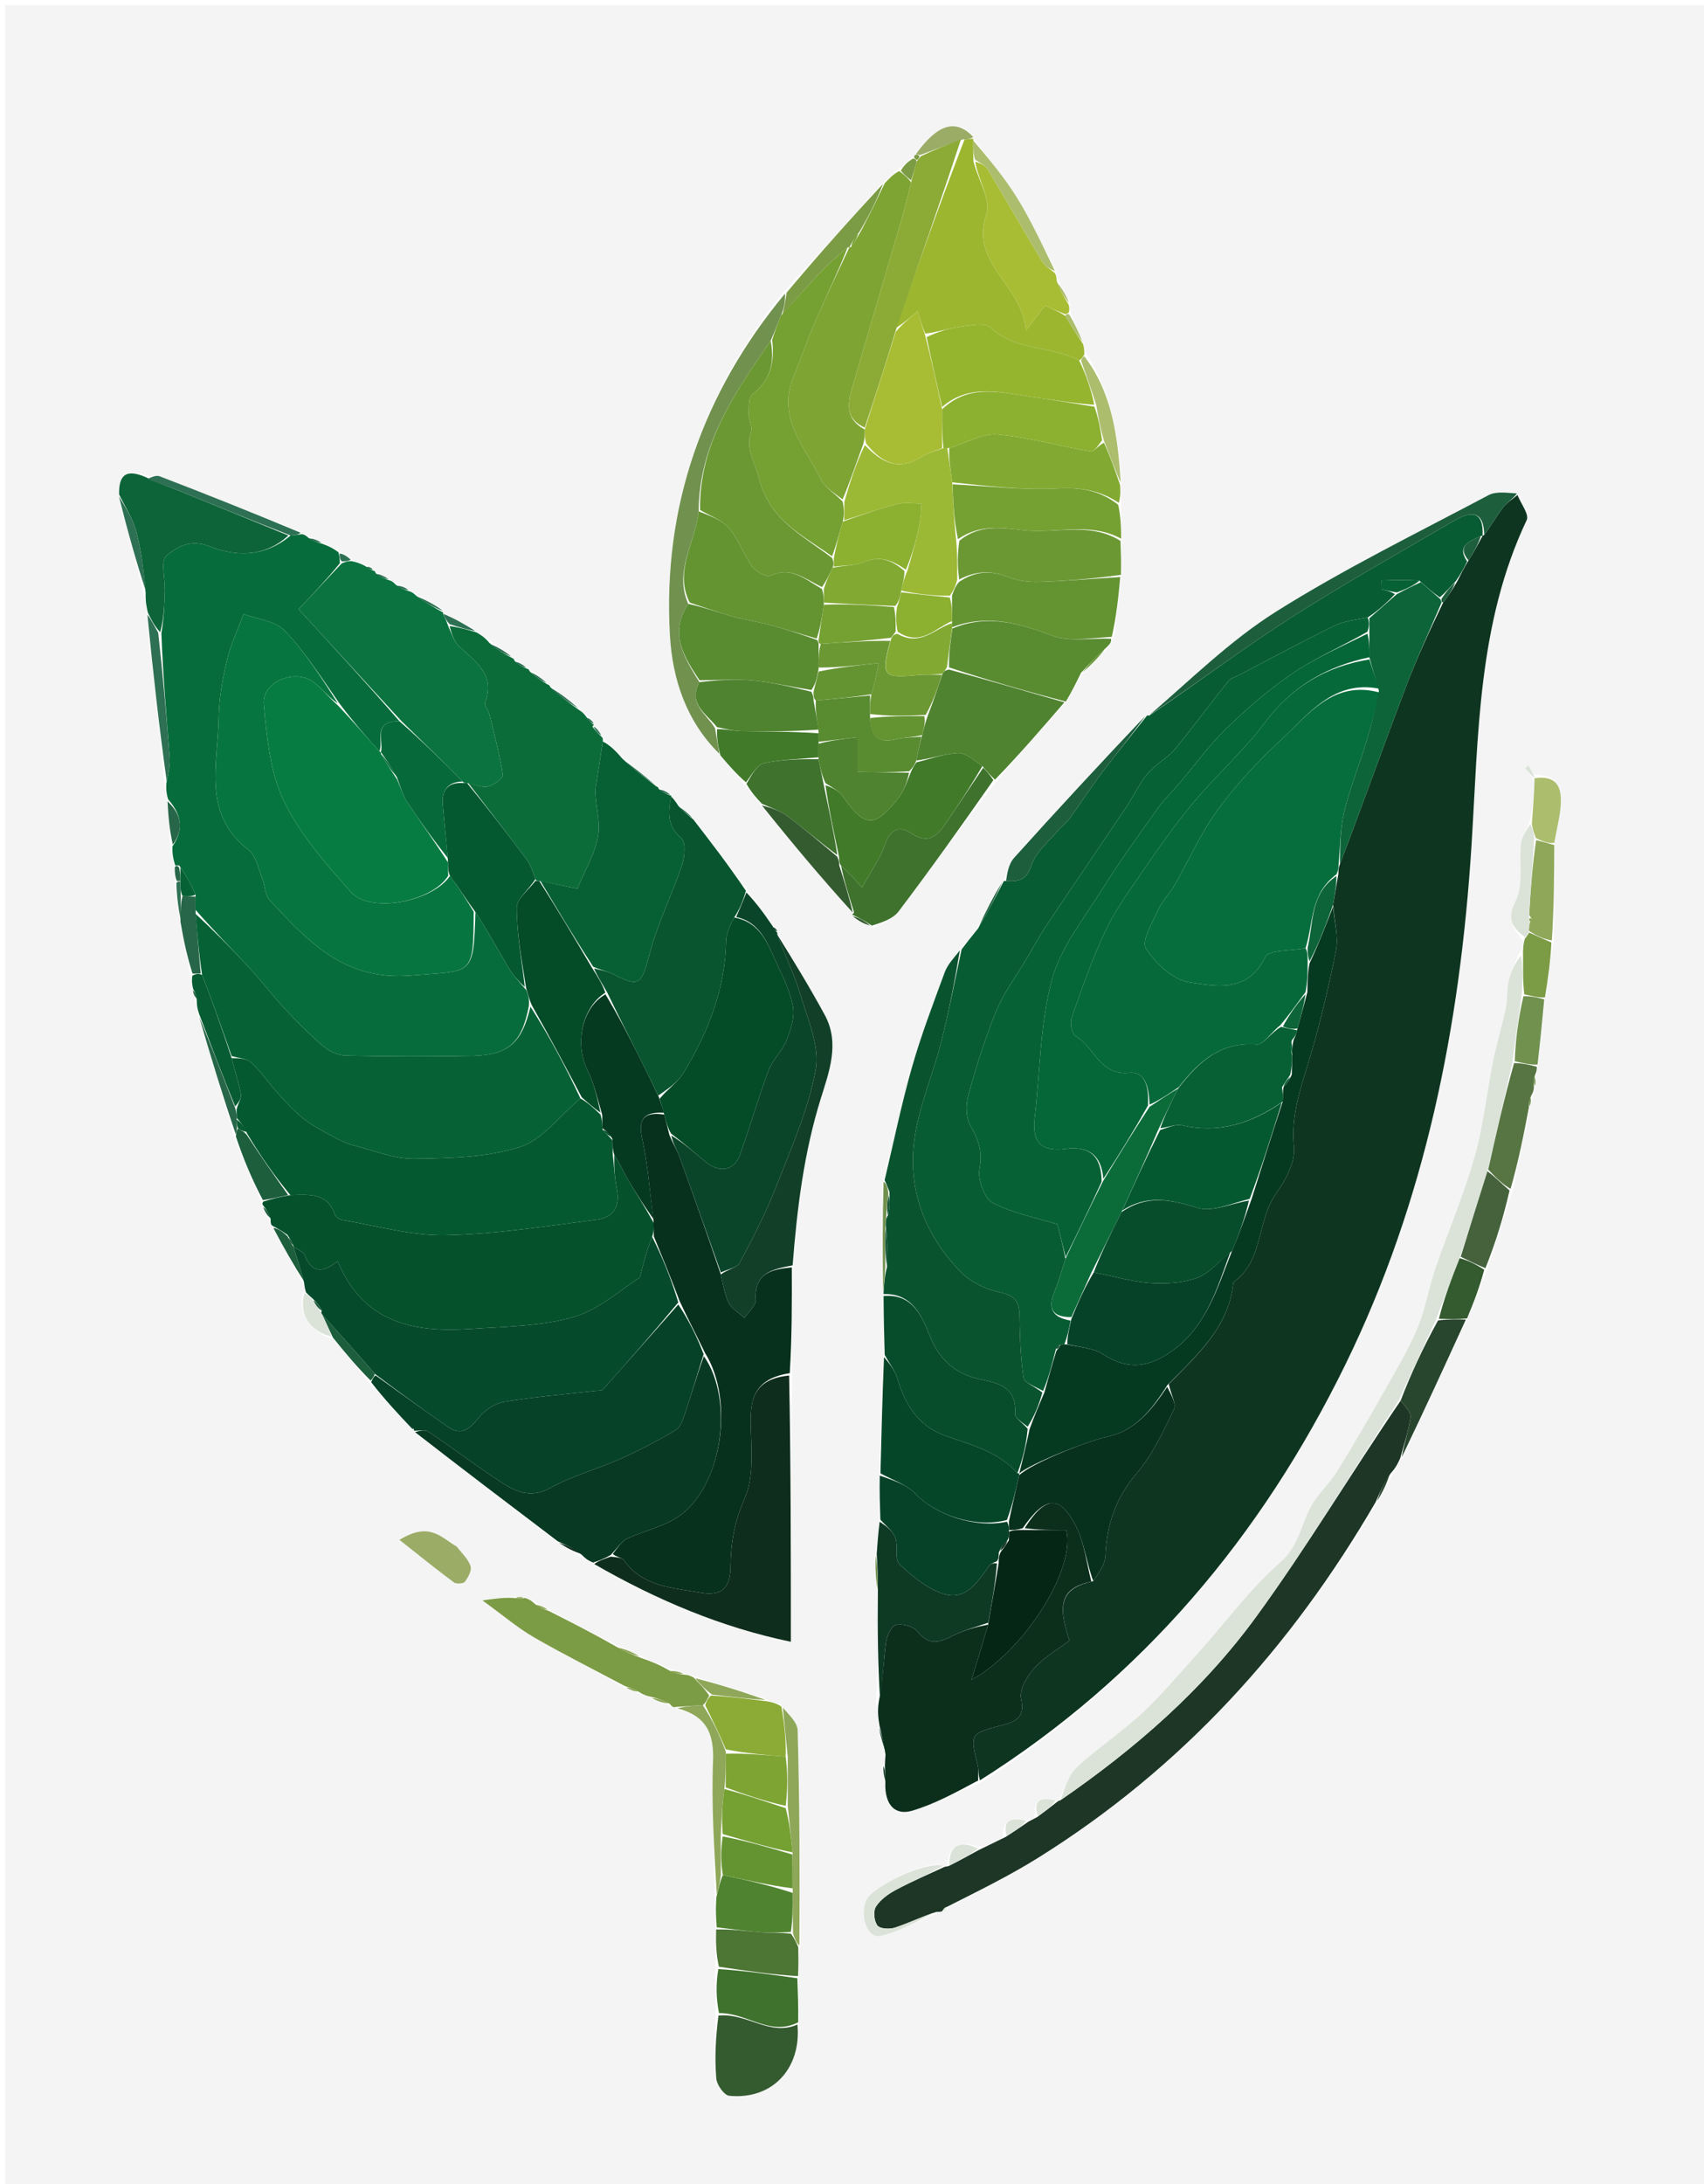 <svg version="1.1" id="Layer_1" xmlns="http://www.w3.org/2000/svg" xmlns:xlink="http://www.w3.org/1999/xlink" x="0px" y="0px"
	 width="100%" viewBox="0 0 331 424" enable-background="new 0 0 331 424" xml:space="preserve">
<path fill="#F4F4F4" opacity="1" stroke="none" 
	d="
M1,161 
	C1,107.333 1,54.167 1,1 
	C111.333,1 221.667,1 332,1 
	C332,142.333 332,283.667 332,425 
	C221.667,425 111.333,425 1,425 
	C1,337.167 1,249.333 1,161 
M115.341,140.122 
	C114.884,139.767 114.427,139.413 113.742,138.596 
	C113.311,138.333 112.88,138.069 112.223,137.16 
	C110.468,135.835 108.713,134.51 106.724,132.879 
	C106.724,132.879 106.341,132.85 106.065,132.268 
	C105.033,131.56 104.001,130.852 102.757,129.845 
	C102.757,129.845 102.391,129.82 102.067,129.295 
	C101.368,128.902 100.67,128.509 99.849,127.816 
	C99.849,127.816 99.531,127.755 99.209,127.15 
	C97.861,126.309 96.513,125.469 94.92,124.119 
	C94.126,123.661 93.331,123.202 92.11,122.199 
	C90.102,121.084 88.095,119.968 86.03,118.92 
	C86.03,118.92 86.118,118.924 86.077,118.258 
	C84.363,117.336 82.648,116.415 80.544,115.118 
	C80.206,115.004 79.868,114.89 79.245,114.21 
	C78.475,113.937 77.705,113.663 76.626,112.976 
	C76.307,112.87 75.988,112.763 75.27,112.145 
	C74.504,111.782 73.737,111.418 72.861,110.786 
	C72.861,110.786 72.571,110.775 72.27,110.186 
	C71.868,110.058 71.466,109.93 70.587,109.426 
	C69.798,109.253 69.01,109.081 68.02,108.327 
	C67.339,107.928 66.658,107.529 65.547,106.684 
	C64.592,106.317 63.636,105.95 62.277,105.091 
	C61.506,104.79 60.734,104.489 59.594,103.827 
	C59.261,103.782 58.927,103.737 58.179,103.122 
	C49.127,99.545 40.087,95.939 31.002,92.448 
	C30.284,92.172 29.257,92.7 27.809,92.126 
	C24.037,90.716 23.086,92.736 23.056,96.747 
	C24.728,102.823 26.4,108.899 27.998,115.787 
	C28.24,116.835 28.481,117.883 28.538,119.727 
	C29.728,130.471 30.919,141.216 31.989,152.604 
	C32.201,153.437 32.414,154.271 32.443,155.985 
	C32.704,158.674 32.965,161.363 33.091,164.726 
	C33.403,165.811 33.715,166.895 33.859,168.728 
	C33.944,169.483 34.029,170.238 33.968,171.818 
	C34.331,174.159 34.695,176.5 35.013,179.684 
	C35.707,182.786 36.402,185.888 37.027,189.746 
	C37.187,190.478 37.348,191.21 37.362,192.487 
	C37.587,192.988 37.812,193.489 37.98,194.766 
	C38.226,195.488 38.472,196.21 38.618,197.67 
	C40.987,205.332 43.357,212.994 45.716,221.367 
	C47.365,225.228 49.015,229.088 50.756,233.531 
	C50.879,233.684 51.003,233.837 51.076,234.64 
	C51.529,235.365 51.981,236.089 52.432,237.286 
	C52.524,237.609 52.72,237.846 53.145,238.709 
	C55.093,242.144 57.041,245.579 59.086,249.64 
	C59.199,250.045 59.313,250.45 58.779,251.238 
	C58.029,255.135 60.197,258.45 64.939,260.181 
	C67.245,262.866 69.551,265.551 72.063,268.867 
	C74.698,271.659 77.332,274.452 80.042,277.391 
	C80.042,277.391 80.194,277.45 80.314,277.603 
	C80.314,277.603 80.468,277.719 80.766,278.281 
	C89.957,285.248 99.147,292.215 108.746,299.75 
	C110.162,300.503 111.577,301.256 113.263,302.481 
	C113.909,302.76 114.555,303.038 115.648,303.89 
	C127.66,310.645 140.222,315.918 153.624,318.693 
	C153.624,301.039 153.624,284.016 153.87,266.087 
	C153.851,259.395 153.831,252.704 154.134,245.236 
	C154.838,234.4 156.177,223.719 159.434,213.253 
	C161.038,208.099 163.188,202.502 160.216,197.031 
	C157.279,191.627 154.065,186.373 151.008,181.027 
	C151.008,181.027 150.967,181.013 150.994,180.432 
	C150.689,180.214 150.384,179.996 149.861,179.144 
	C148.252,177.057 146.644,174.97 144.856,172.235 
	C141.463,167.847 138.07,163.459 134.412,158.567 
	C133.581,157.837 132.75,157.107 131.561,155.886 
	C131.161,155.452 130.761,155.019 130.418,154.529 
	C130.418,154.529 130.375,154.461 130.043,153.978 
	C129.365,153.628 128.687,153.278 127.846,152.68 
	C127.846,152.68 127.549,152.691 127.075,152.169 
	C125.03,150.493 122.984,148.817 120.613,146.564 
	C119.448,145.546 118.284,144.528 117.156,143.185 
	C117.156,143.185 116.863,143.04 116.779,142.467 
	C116.307,141.875 115.835,141.282 115.057,140.871 
	C115.057,140.871 115.382,140.726 115.341,140.122 
M176.921,30.741 
	C176.258,31.426 175.596,32.111 174.322,32.923 
	C173.504,33.803 172.685,34.684 171.193,35.779 
	C165.044,42.659 158.895,49.539 152.132,56.751 
	C136.527,76.237 128.689,98.386 130.136,123.399 
	C130.629,131.94 133.361,140.042 140.113,146.909 
	C141.702,148.707 143.29,150.505 145.054,152.894 
	C146.027,153.929 147,154.964 148.03,156.695 
	C153.85,163.64 159.67,170.584 165.986,177.329 
	C165.821,177.39 165.655,177.452 165.708,178.152 
	C166.811,178.778 167.914,179.405 169.744,180.1 
	C171.376,179.055 173.467,178.357 174.564,176.907 
	C180.831,168.627 186.861,160.168 193.595,151.584 
	C197.982,146.5 202.37,141.416 207.327,136.043 
	C208.212,134.233 209.097,132.423 210.592,130.445 
	C212.045,128.967 213.497,127.49 215.395,125.55 
	C215.672,125.022 215.949,124.494 216.547,123.252 
	C216.901,119.505 217.256,115.757 217.88,111.164 
	C217.806,109.108 217.732,107.053 217.91,104.149 
	C217.785,102.095 217.659,100.041 217.786,97.246 
	C217.716,96.209 217.646,95.173 217.853,93.282 
	C217.124,84.721 216.075,76.254 210.827,68.433 
	C210.675,67.877 210.523,67.32 210.241,66.032 
	C209.464,64.347 208.687,62.662 207.875,60.348 
	C207.779,59.941 207.682,59.533 207.757,58.462 
	C206.988,57.132 206.219,55.802 205.386,53.948 
	C205.228,53.636 205.071,53.323 204.961,52.266 
	C202.502,47.603 200.281,42.792 197.512,38.321 
	C195.031,34.316 191.946,30.686 189.082,26.885 
	C189.082,26.885 189.098,26.928 188.993,26.209 
	C185.625,22.937 182.064,24.136 177.604,30.205 
	C177.604,30.205 177.492,30.574 176.921,30.741 
M296.927,160.092 
	C296.415,161.317 295.587,162.508 295.451,163.774 
	C295.049,167.517 295.975,171.826 294.407,174.91 
	C292.603,178.458 293.749,180.001 295.933,182.731 
	C295.876,183.475 295.819,184.219 295.027,185.13 
	C294.361,186.841 293.502,188.506 293.084,190.276 
	C292.671,192.022 292.874,193.909 292.506,195.672 
	C291.791,199.1 290.746,202.459 290.054,205.891 
	C288.789,212.17 288.137,218.61 286.391,224.744 
	C284.307,232.061 281.263,239.1 278.792,246.314 
	C277.492,250.11 276.872,254.167 275.319,257.842 
	C273.517,262.107 271.111,266.129 268.82,270.173 
	C265.837,275.437 262.799,280.673 259.604,285.809 
	C258.169,288.116 255.978,289.979 254.693,292.348 
	C252.712,296.003 252.314,300.106 248.634,303.329 
	C242.747,308.485 238.032,314.973 232.758,320.841 
	C229.143,324.863 225.632,329.016 221.688,332.695 
	C217.714,336.402 213.064,339.385 209.114,343.112 
	C207.44,344.692 206.793,347.361 205.564,349.582 
	C205.564,349.582 205.477,349.67 204.647,349.292 
	C201.824,348.651 200.715,349.763 201.029,352.98 
	C200.621,353.182 200.212,353.384 198.923,353.263 
	C196.35,352.736 194.721,353.329 194.742,356.883 
	C193.173,357.643 191.604,358.403 189.951,358.492 
	C186.401,357.102 184.383,358.233 183.866,362.353 
	C183.866,362.353 183.562,362.345 182.844,361.966 
	C179.875,361.236 169.418,366.189 168.276,368.867 
	C166.91,372.07 168.54,376.385 171.114,375.779 
	C174.897,374.888 178.407,372.839 182.533,371.18 
	C182.693,371.121 182.852,371.061 183.422,370.881 
	C183.69,370.748 183.884,370.544 184.693,370.036 
	C190.365,366.908 196.195,364.032 201.682,360.608 
	C229.469,343.267 250.84,319.783 267.805,291.186 
	C268.64,289.498 269.475,287.811 270.793,285.76 
	C271.196,284.85 271.599,283.94 272.592,282.692 
	C276.642,273.845 280.692,264.999 285.197,255.697 
	C286.311,252.742 287.425,249.786 288.991,246.252 
	C290.532,241.215 292.073,236.179 294.001,230.54 
	C294.994,225.359 295.987,220.177 297.325,214.559 
	C297.383,214.016 297.441,213.474 297.863,212.352 
	C297.897,211.902 297.931,211.451 298.372,210.582 
	C298.331,210.029 298.289,209.475 298.535,208.347 
	C298.531,207.923 298.527,207.499 298.811,206.211 
	C299.198,202.137 299.585,198.063 300.236,193.252 
	C300.715,189.844 301.195,186.436 301.839,182.241 
	C301.864,176.173 301.888,170.105 301.926,163.18 
	C302.329,161.151 302.885,159.139 303.1,157.091 
	C303.482,153.454 302.979,150.366 298.003,150.39 
	C297.621,149.771 297.24,149.152 296.858,148.533 
	C296.657,148.762 296.259,149.164 296.286,149.195 
	C296.853,149.844 297.468,150.451 298.178,151.955 
	C297.972,154.606 297.766,157.257 296.927,160.092 
M155.513,377.304 
	C155.368,363.5 155.322,349.694 154.944,335.896 
	C154.899,334.257 153.033,332.668 151.476,330.679 
	C150.627,330.532 149.778,330.385 148.466,329.689 
	C143.959,328.286 139.452,326.882 134.329,325.184 
	C133.879,325.15 133.428,325.116 132.517,324.617 
	C131.667,324.44 130.817,324.263 129.522,323.585 
	C127.823,322.988 126.125,322.391 124.091,321.213 
	C122.706,320.638 121.322,320.064 119.301,319.126 
	C115.061,316.982 110.821,314.839 106.225,312.162 
	C105.459,311.845 104.694,311.527 103.598,310.727 
	C103.061,310.545 102.524,310.364 101.353,309.921 
	C100.903,309.959 100.453,309.998 99.23,309.895 
	C97.89,310.081 96.55,310.268 93.718,310.662 
	C97.887,313.683 100.623,316.041 103.697,317.812 
	C109.501,321.156 115.501,324.162 121.788,327.824 
	C122.539,328.101 123.291,328.378 124.577,328.964 
	C125.177,329.093 125.778,329.223 126.786,329.921 
	C127.857,330.279 128.929,330.638 130.418,331.263 
	C130.418,331.263 130.896,331.396 130.896,331.396 
	C130.896,331.396 131.388,331.331 131.851,331.914 
	C137.27,333.136 138.716,336.506 138.503,341.926 
	C138.163,350.594 138.757,359.298 138.845,368.765 
	C138.97,370.552 139.095,372.339 138.987,374.944 
	C139.045,377.187 139.103,379.43 138.934,382.58 
	C139.024,385.28 139.114,387.98 138.981,391.634 
	C138.997,395.598 138.814,399.579 139.148,403.516 
	C139.25,404.725 140.673,406.719 141.646,406.817 
	C149.984,407.655 155.701,401.544 155.186,392.122 
	C155.086,389.419 154.985,386.715 155.149,383.182 
	C155.12,381.446 155.091,379.71 155.513,377.304 
M194.394,171.288 
	C192.879,174.208 191.364,177.128 189.546,180.679 
	C188.627,181.883 187.707,183.088 186.132,184.661 
	C185.245,186.003 184.064,187.236 183.523,188.705 
	C181.264,194.832 178.923,200.951 177.135,207.222 
	C175.081,214.422 173.579,221.781 171.415,229.716 
	C171.427,236.894 171.439,244.071 171.594,251.31 
	C171.594,251.31 171.704,251.201 171.556,251.961 
	C171.652,255.637 171.748,259.313 171.584,263.853 
	C171.398,271.234 171.212,278.614 170.744,286.859 
	C170.832,289.568 170.919,292.277 170.725,295.788 
	C170.581,297.732 170.437,299.677 169.881,302.151 
	C170,304.394 170.12,306.638 170.343,309.716 
	C170.437,316.482 170.531,323.248 170.163,330.768 
	C170.39,332.175 170.616,333.583 170.615,335.672 
	C171.118,337.312 171.622,338.952 171.944,341.29 
	C171.924,341.768 171.904,342.247 171.33,342.879 
	C171.541,343.944 171.752,345.009 171.947,346.854 
	C171.818,350.532 173.99,352.433 177.182,351.488 
	C181.608,350.178 185.747,347.895 190.706,345.958 
	C221.955,325.656 245.021,298.182 261.328,264.902 
	C276.897,233.13 283.624,199.192 285.84,164.108 
	C287.191,142.726 287.037,121.024 296.559,100.955 
	C297.078,99.859 295.413,97.727 294.614,95.486 
	C292.777,95.669 290.656,95.316 289.146,96.116 
	C275.304,103.454 261.178,110.37 247.937,118.687 
	C238.904,124.361 231.151,132.072 222.934,138.931 
	C222.934,138.931 222.874,138.824 222.199,138.97 
	C213.767,148.148 205.293,157.288 196.958,166.553 
	C195.929,167.696 195.641,169.505 194.999,171 
	C194.999,171 195.007,171.011 194.394,171.288 
M88.419,299.945 
	C85.714,298.477 83.434,295.28 77.595,298.917 
	C81.489,301.986 84.774,304.649 88.167,307.167 
	C88.632,307.512 90.014,307.423 90.306,307.035 
	C90.941,306.19 91.666,304.863 91.408,304.024 
	C91.003,302.704 89.817,301.624 88.419,299.945 
z"/>
<path fill="#0E3520" opacity="1" stroke="none" 
	d="
M294.765,96.077 
	C295.413,97.727 297.078,99.859 296.559,100.955 
	C287.037,121.024 287.191,142.726 285.84,164.108 
	C283.624,199.192 276.897,233.13 261.328,264.902 
	C245.021,298.182 221.955,325.656 190.353,345.585 
	C189.982,344.386 190.115,343.524 189.925,342.74 
	C188.406,336.468 188.4,336.523 194.736,334.86 
	C197.238,334.203 199.17,333.396 198.346,329.749 
	C197.952,328.003 199.504,325.348 200.921,323.778 
	C202.841,321.651 205.478,320.17 207.747,318.458 
	C205.23,311.084 206.328,308.233 212.367,306.921 
	C213.429,305.25 214.653,303.68 214.72,302.062 
	C214.975,295.941 216.738,290.712 220.849,285.908 
	C223.897,282.346 225.967,277.87 228.02,273.585 
	C228.552,272.475 227.386,270.551 227.039,268.653 
	C232.744,262.876 238.625,257.586 239.578,249.086 
	C239.594,248.946 239.752,248.796 239.88,248.698 
	C245.464,244.432 244.142,236.924 247.875,231.688 
	C249.724,229.095 251.656,225.545 251.358,222.654 
	C250.789,217.151 252.256,212.429 253.817,207.392 
	C256.135,199.912 257.957,192.252 259.504,184.571 
	C260.051,181.857 259.172,178.857 258.955,175.601 
	C259.295,173.474 259.624,171.733 259.975,169.66 
	C259.998,168.885 260,168.443 260.271,167.76 
	C264.7,156.152 268.77,144.749 273.06,133.43 
	C275.166,127.872 277.68,122.469 280.34,116.939 
	C281.441,115.596 282.211,114.309 283.134,112.73 
	C283.856,111.286 284.426,110.133 285.261,108.791 
	C286.349,107.069 287.171,105.539 287.999,104.005 
	C288.003,104.002 288.007,103.991 288.312,103.828 
	C289.723,101.935 290.729,100.129 291.974,98.506 
	C292.71,97.547 293.822,96.877 294.765,96.077 
z"/>
<path fill="#076C3B" opacity="1" stroke="none" 
	d="
M34.028,167.98 
	C33.715,166.895 33.403,165.811 33.51,164.279 
	C36.058,160.54 34.874,157.742 32.626,155.104 
	C32.414,154.271 32.201,153.437 32.325,151.978 
	C32.767,149.888 33.06,148.409 32.95,146.961 
	C32.344,138.976 31.64,130.999 31.349,122.929 
	C31.827,120.091 31.948,117.344 32.019,114.595 
	C32.079,112.278 31.154,108.852 32.311,107.883 
	C34.372,106.158 36.955,104.568 40.746,106.067 
	C45.786,108.06 51.425,108.184 56.45,103.944 
	C57.453,103.859 58.023,103.775 58.594,103.692 
	C58.927,103.737 59.261,103.782 59.867,104.361 
	C60.987,105.125 61.834,105.354 62.681,105.583 
	C63.636,105.95 64.592,106.317 65.749,107.212 
	C65.975,108.145 66,108.551 66.016,109.342 
	C63.606,112.291 61.204,114.852 58.001,118.267 
	C64.377,125.194 71.189,132.596 77.594,140.001 
	C72.298,139.969 74.553,143.733 73.698,145.853 
	C70.932,142.802 68.466,139.901 65.994,136.63 
	C62.464,131.583 59.276,126.585 55.26,122.378 
	C53.467,120.498 50.009,120.208 47.306,119.196 
	C46.204,122.19 44.806,125.115 44.077,128.198 
	C43.216,131.844 42.533,135.622 42.479,139.353 
	C42.351,148.304 39.162,157.986 48.298,165.007 
	C49.77,166.139 50.183,168.702 50.974,170.648 
	C51.515,171.981 51.472,173.76 52.361,174.711 
	C59.835,182.704 66.792,190.47 79.941,189.358 
	C91.848,188.351 91.959,189.664 92.355,177.046 
	C94.758,180.762 96.76,184.451 98.915,188.049 
	C99.767,189.471 100.961,190.689 102.252,192.215 
	C102.674,193.286 102.842,194.143 102.737,195.26 
	C101.363,202.433 98.789,204.826 91.649,204.961 
	C83.489,205.115 75.322,205.088 67.163,204.915 
	C65.683,204.883 63.971,204.075 62.812,203.098 
	C60.181,200.879 57.739,198.414 55.386,195.893 
	C52.947,193.28 50.783,190.41 48.356,187.784 
	C44.969,184.12 41.448,180.579 37.982,176.617 
	C37.982,175.514 37.985,174.778 37.992,173.653 
	C37.015,171.507 36.034,169.75 34.796,167.988 
	C34.369,167.982 34.199,167.981 34.028,167.98 
z"/>
<path fill="#085C33" opacity="1" stroke="none" 
	d="
M284.996,108.981 
	C284.426,110.133 283.856,111.286 282.816,112.77 
	C281.564,114.071 280.782,115.04 279.665,115.951 
	C278.22,114.927 277.11,113.963 275.73,112.724 
	C273.087,112.53 270.715,112.61 268.343,112.689 
	C268.358,113.261 268.373,113.833 268.389,114.405 
	C269.259,114.604 270.13,114.802 270.963,115.337 
	C269.282,117.116 267.641,118.558 265.685,119.865 
	C263.261,120.308 260.999,120.575 259.069,121.52 
	C252.867,124.559 246.788,127.848 240.663,131.044 
	C239.947,131.418 239.033,131.649 238.569,132.231 
	C235.128,136.551 231.852,141.004 228.356,145.277 
	C227.17,146.728 225.468,147.748 224.063,149.032 
	C223.301,149.728 222.561,150.495 221.998,151.353 
	C220.834,153.125 219.872,155.031 218.691,156.791 
	C213.63,164.329 208.492,171.815 203.444,179.362 
	C201.992,181.532 200.746,183.841 199.411,186.09 
	C197.422,189.438 195.021,192.617 193.549,196.18 
	C191.351,201.5 189.629,207.041 188.089,212.595 
	C187.576,214.442 187.61,216.986 188.52,218.56 
	C190.089,221.276 190.905,223.562 190.277,226.877 
	C189.888,228.931 191.179,232.618 192.817,233.479 
	C196.755,235.551 201.341,236.391 205.398,237.645 
	C205.98,239.946 206.493,241.973 206.958,244.378 
	C206.225,246.739 205.635,248.763 204.832,250.699 
	C203.49,253.934 204.358,255.731 207.962,256.344 
	C207.636,258.137 207.306,259.56 206.732,260.989 
	C206.488,260.994 206.001,261.011 205.785,261.118 
	C205.298,261.421 205.117,261.68 204.973,262.378 
	C204.282,265.171 203.643,267.586 202.613,269.999 
	C201.037,269.141 198.976,268.419 198.822,267.407 
	C198.22,263.451 198.098,259.405 198.039,255.39 
	C197.997,252.602 197.067,251.439 194.107,250.832 
	C191.385,250.274 188.419,248.782 186.502,246.794 
	C179.66,239.697 176.274,230.914 177.623,221.139 
	C178.505,214.745 181.207,208.62 182.814,202.304 
	C184.329,196.348 185.478,190.3 186.788,184.293 
	C187.707,183.088 188.627,181.883 189.975,180.246 
	C191.939,176.88 193.473,173.946 195.007,171.011 
	C195.007,171.011 194.999,171 195.416,171.007 
	C198.208,171.198 199.493,170.602 200.393,167.872 
	C201.222,165.361 203.712,163.387 205.518,161.216 
	C206.226,160.365 207.172,159.701 207.819,158.813 
	C209.948,155.89 211.906,152.84 214.087,149.957 
	C216.938,146.187 219.938,142.529 222.874,138.824 
	C222.874,138.824 222.934,138.931 223.242,138.915 
	C232.587,132.551 241.423,125.889 250.715,119.939 
	C261.049,113.322 271.784,107.328 282.376,101.117 
	C285.619,99.215 288.207,98.969 288.007,103.991 
	C288.007,103.991 288.003,104.002 287.654,104.044 
	C285.289,105.13 282.959,106.026 284.996,108.981 
z"/>
<path fill="#05512C" opacity="1" stroke="none" 
	d="
M53.021,237.995 
	C52.72,237.846 52.524,237.609 52.577,236.689 
	C52.19,235.391 51.658,234.691 51.126,233.99 
	C51.003,233.837 50.879,233.684 51.121,233.254 
	C52.984,232.647 54.482,232.318 56.412,231.993 
	C60.214,231.858 63.633,231.551 65.048,235.773 
	C65.211,236.26 66.016,236.752 66.589,236.846 
	C73.242,237.941 79.928,239.911 86.566,239.773 
	C96.427,239.569 106.273,237.981 116.091,236.719 
	C119.181,236.321 120.499,234.132 119.832,230.85 
	C119.373,228.598 119.276,226.273 119.327,224.152 
	C120.431,225.905 121.141,227.537 122.039,229.058 
	C123.627,231.748 125.329,234.371 126.985,237.395 
	C126.992,238.511 126.999,239.255 126.666,240.054 
	C125.718,242.455 125.108,244.801 124.281,247.988 
	C120.778,250.17 116.501,254.155 111.487,255.625 
	C105.136,257.486 98.199,257.491 91.491,257.957 
	C80.481,258.721 70.578,256.864 65.585,244.822 
	C62.597,247.183 60.507,247.098 59.211,243.658 
	C58.937,242.931 57.753,242.548 56.994,242.004 
	C57,242.001 56.994,242.01 56.972,241.711 
	C56.631,240.937 56.312,240.462 55.845,239.706 
	C54.805,238.948 53.913,238.471 53.021,237.995 
z"/>
<path fill="#07311C" opacity="1" stroke="none" 
	d="
M127.005,239.999 
	C126.999,239.255 126.992,238.511 126.951,237.026 
	C126.221,231.175 125.835,225.996 124.736,220.974 
	C123.847,216.911 125.413,215.819 129.026,216.352 
	C129.379,217.797 129.692,218.899 130.045,220.361 
	C130.737,222.027 131.52,223.285 132.016,224.647 
	C134.724,232.084 137.361,239.546 140.018,247.392 
	C140.509,249.518 140.756,251.383 141.583,252.941 
	C142.2,254.105 143.565,254.872 144.598,255.816 
	C145.378,254.645 146.884,253.431 146.816,252.311 
	C146.499,247.046 149.959,246.403 153.811,246.013 
	C153.831,252.704 153.851,259.395 153.412,266.554 
	C145.347,267.786 145.669,273.061 145.896,278.74 
	C146.06,282.806 146.205,287.332 144.633,290.891 
	C142.685,295.302 141.948,299.518 141.894,304.197 
	C141.856,307.522 140.755,310.032 136.092,309.172 
	C130.574,308.153 124.924,308.084 121.224,302.886 
	C120.835,302.339 119.756,302.284 119.039,301.648 
	C119.985,300.401 120.737,299.181 121.821,298.672 
	C125.07,297.145 128.782,296.395 131.715,294.442 
	C140.156,288.822 142.8,271.96 136.947,262.623 
	C135.277,259.16 133.653,256.074 132.023,252.579 
	C130.347,248.114 128.676,244.057 127.005,239.999 
z"/>
<path fill="#054A2B" opacity="1" stroke="none" 
	d="
M126.666,240.054 
	C128.676,244.057 130.347,248.114 131.754,252.814 
	C126.711,258.887 121.942,264.327 117.121,269.721 
	C116.865,270.008 116.175,269.924 115.683,269.981 
	C109.785,270.655 103.855,271.14 98.005,272.104 
	C96.22,272.398 94.215,273.659 93.084,275.089 
	C91.296,277.348 89.68,278.841 86.931,276.93 
	C82.232,273.663 77.603,270.297 72.792,266.666 
	C69.285,262.612 65.93,258.864 62.496,255.049 
	C62.417,254.982 62.358,254.783 62.503,254.409 
	C62.036,253.386 61.424,252.737 60.607,251.965 
	C60.076,251.513 59.751,251.184 59.426,250.855 
	C59.313,250.45 59.199,250.045 59.06,248.954 
	C58.353,246.181 57.67,244.094 56.988,242.007 
	C57.753,242.548 58.937,242.931 59.211,243.658 
	C60.507,247.098 62.597,247.183 65.585,244.822 
	C70.578,256.864 80.481,258.721 91.491,257.957 
	C98.199,257.491 105.136,257.486 111.487,255.625 
	C116.501,254.155 120.778,250.17 124.281,247.988 
	C125.108,244.801 125.718,242.455 126.666,240.054 
z"/>
<path fill="#1D3625" opacity="1" stroke="none" 
	d="
M190.035,359.163 
	C191.604,358.403 193.173,357.643 195.308,356.595 
	C197.184,355.4 198.494,354.493 199.804,353.586 
	C200.212,353.384 200.621,353.182 201.481,352.716 
	C203.114,351.525 204.296,350.598 205.477,349.67 
	C205.477,349.67 205.564,349.582 205.938,349.477 
	C220.608,339.392 233.705,327.953 243.969,313.892 
	C253.851,300.355 262.495,285.914 272.062,271.907 
	C272.992,273.018 274.119,274.174 273.981,275.153 
	C273.607,277.819 272.698,280.409 272.002,283.029 
	C271.599,283.94 271.196,284.85 270.168,285.959 
	C268.768,287.966 267.992,289.774 267.216,291.581 
	C250.84,319.783 229.469,343.267 201.682,360.608 
	C196.195,364.032 190.365,366.908 184.091,370.072 
	C183.329,370.405 183.17,370.703 183.011,371.001 
	C182.852,371.061 182.693,371.121 181.912,371.128 
	C178.814,372.136 176.388,373.355 173.835,374.18 
	C172.797,374.516 170.927,374.416 170.431,373.76 
	C169.783,372.904 169.599,370.965 170.156,370.096 
	C171.033,368.729 172.569,367.63 174.052,366.841 
	C177.144,365.195 180.383,363.827 183.562,362.345 
	C183.562,362.345 183.866,362.353 184.293,362.222 
	C186.492,361.115 188.263,360.139 190.035,359.163 
z"/>
<path fill="#0C2F1C" opacity="1" stroke="none" 
	d="
M211.998,307.001 
	C206.328,308.233 205.23,311.084 207.747,318.458 
	C205.478,320.17 202.841,321.651 200.921,323.778 
	C199.504,325.348 197.952,328.003 198.346,329.749 
	C199.17,333.396 197.238,334.203 194.736,334.86 
	C188.4,336.523 188.406,336.468 189.925,342.74 
	C190.115,343.524 189.982,344.386 190.004,345.621 
	C185.747,347.895 181.608,350.178 177.182,351.488 
	C173.99,352.433 171.818,350.532 171.971,346.045 
	C171.958,344.4 171.921,343.563 171.884,342.726 
	C171.904,342.247 171.924,341.768 172.008,340.594 
	C171.662,338.263 171.252,336.626 170.843,334.99 
	C170.616,333.583 170.39,332.175 170.723,330.219 
	C171.525,326.077 171.622,322.463 172.088,318.898 
	C172.255,317.615 173.113,315.64 174.007,315.422 
	C175.273,315.113 177.444,315.691 178.207,316.679 
	C180.439,319.566 182.546,318.807 185.16,317.482 
	C187.304,316.396 189.696,315.797 191.94,315.359 
	C190.923,318.915 189.942,322.095 188.711,326.088 
	C199.081,320.414 209.046,304.387 207.105,296.995 
	C204.49,296.995 201.746,296.995 199.044,296.639 
	C203.071,290.28 205.946,290.148 209.059,296.38 
	C210.669,299.605 211.058,303.441 211.998,307.001 
z"/>
<path fill="#064227" opacity="1" stroke="none" 
	d="
M72.944,266.972 
	C77.603,270.297 82.232,273.663 86.931,276.93 
	C89.68,278.841 91.296,277.348 93.084,275.089 
	C94.215,273.659 96.22,272.398 98.005,272.104 
	C103.855,271.14 109.785,270.655 115.683,269.981 
	C116.175,269.924 116.865,270.008 117.121,269.721 
	C121.942,264.327 126.711,258.887 131.76,253.222 
	C133.653,256.074 135.277,259.16 136.678,262.863 
	C135.333,267.111 134.267,270.761 133.058,274.363 
	C132.665,275.535 132.18,277.054 131.255,277.602 
	C127.791,279.656 124.2,281.535 120.521,283.177 
	C116.067,285.164 111.247,286.431 107.014,288.783 
	C103.424,290.776 100.565,289.785 97.787,287.993 
	C92.822,284.79 88.109,281.196 83.205,277.893 
	C82.55,277.453 81.393,277.759 80.468,277.719 
	C80.468,277.719 80.314,277.603 80.395,277.382 
	C80.307,277.189 80.137,277.217 79.967,277.244 
	C77.332,274.452 74.698,271.659 72.105,268.309 
	C72.413,267.491 72.679,267.232 72.944,266.972 
z"/>
<path fill="#0B733F" opacity="1" stroke="none" 
	d="
M78.002,139.998 
	C71.189,132.596 64.377,125.194 58.001,118.267 
	C61.204,114.852 63.606,112.291 66.383,109.356 
	C67.245,108.958 67.733,108.933 68.221,108.908 
	C69.01,109.081 69.798,109.253 70.982,109.898 
	C71.775,110.505 72.173,110.64 72.571,110.775 
	C72.571,110.775 72.861,110.786 72.991,111.288 
	C73.971,112.078 74.82,112.367 75.669,112.656 
	C75.988,112.763 76.307,112.87 76.881,113.505 
	C77.934,114.281 78.733,114.528 79.531,114.776 
	C79.868,114.89 80.206,115.004 80.814,115.618 
	C82.762,117.054 84.44,117.989 86.118,118.924 
	C86.118,118.924 86.03,118.92 86.081,119.184 
	C86.421,119.967 86.71,120.486 87.005,121.374 
	C87.708,122.981 88.166,124.469 89.147,125.41 
	C92.301,128.436 96.329,130.907 94.211,136.394 
	C94.003,136.936 94.87,137.827 95.059,138.599 
	C96.017,142.522 97.065,146.437 97.682,150.416 
	C97.779,151.041 95.924,152.403 94.796,152.664 
	C93.637,152.932 92.262,152.269 90.736,152.01 
	C90.491,152.007 90,151.999 89.863,151.69 
	C85.818,147.586 81.91,143.792 78.002,139.998 
z"/>
<path fill="#0B6C3A" opacity="1" stroke="none" 
	d="
M90.982,152.013 
	C92.262,152.269 93.637,152.932 94.796,152.664 
	C95.924,152.403 97.779,151.041 97.682,150.416 
	C97.065,146.437 96.017,142.522 95.059,138.599 
	C94.87,137.827 94.003,136.936 94.211,136.394 
	C96.329,130.907 92.301,128.436 89.147,125.41 
	C88.166,124.469 87.708,122.981 87.337,121.527 
	C89.288,121.788 90.913,122.265 92.537,122.743 
	C93.331,123.202 94.126,123.661 95.032,124.76 
	C96.606,126.186 98.069,126.97 99.531,127.755 
	C99.531,127.755 99.849,127.816 99.97,128.307 
	C100.858,129.139 101.624,129.479 102.391,129.82 
	C102.391,129.82 102.757,129.845 102.906,130.344 
	C104.15,131.512 105.245,132.181 106.341,132.85 
	C106.341,132.85 106.724,132.879 106.884,133.374 
	C108.845,135.18 110.647,136.493 112.449,137.805 
	C112.88,138.069 113.311,138.333 113.886,139.138 
	C114.48,140.028 114.931,140.377 115.382,140.726 
	C115.382,140.726 115.057,140.871 115.11,141.11 
	C115.73,141.912 116.297,142.476 116.863,143.04 
	C116.863,143.04 117.156,143.185 117.114,143.769 
	C116.612,147.211 116.153,150.07 115.694,152.928 
	C115.485,155.834 116.692,159.084 116.221,162.069 
	C115.669,165.571 113.657,168.842 112.161,172.502 
	C110.389,172.134 107.688,171.572 104.746,171.002 
	C104.504,170.993 104.021,170.978 104.012,170.614 
	C103.441,169.099 103.04,167.828 102.287,166.821 
	C98.57,161.847 94.759,156.942 90.982,152.013 
z"/>
<path fill="#0A532F" opacity="1" stroke="none" 
	d="
M186.46,184.477 
	C185.478,190.3 184.329,196.348 182.814,202.304 
	C181.207,208.62 178.505,214.745 177.623,221.139 
	C176.274,230.914 179.66,239.697 186.502,246.794 
	C188.419,248.782 191.385,250.274 194.107,250.832 
	C197.067,251.439 197.997,252.602 198.039,255.39 
	C198.098,259.405 198.22,263.451 198.822,267.407 
	C198.976,268.419 201.037,269.141 202.474,270.315 
	C201.817,272.755 200.909,274.878 199.625,276.947 
	C198.528,276.086 197.152,275.244 197.192,274.477 
	C197.447,269.597 194.65,268.588 190.516,267.76 
	C186.133,266.881 182.692,264.419 180.742,259.617 
	C179.204,255.829 177.436,251.04 171.704,251.201 
	C171.704,251.201 171.594,251.31 171.634,250.856 
	C171.768,248.939 171.86,247.475 172.308,245.944 
	C172.464,243.264 172.265,240.65 172.037,237.692 
	C172.059,236.893 172.111,236.437 172.487,235.917 
	C172.821,234.455 172.829,233.057 172.784,231.367 
	C172.432,230.407 172.135,229.739 171.837,229.07 
	C173.579,221.781 175.081,214.422 177.135,207.222 
	C178.923,200.951 181.264,194.832 183.523,188.705 
	C184.064,187.236 185.245,186.003 186.46,184.477 
z"/>
<path fill="#08552F" opacity="1" stroke="none" 
	d="
M130.361,154.585 
	C130.761,155.019 131.161,155.452 131.775,156.428 
	C132.885,157.671 133.781,158.371 134.678,159.071 
	C138.07,163.459 141.463,167.847 144.89,172.913 
	C144.284,175.062 143.644,176.534 142.617,178.097 
	C141.82,179.67 141.082,181.144 141.053,182.632 
	C140.868,192.046 137.539,200.44 132.741,208.306 
	C131.618,210.146 129.609,211.447 127.86,212.67 
	C126.625,210.128 125.56,207.903 124.448,205.7 
	C122.31,201.462 120.147,197.238 117.962,192.676 
	C116.961,190.89 115.991,189.436 115.396,187.993 
	C116.862,188.349 118.03,188.546 119.031,189.065 
	C124.199,191.746 124.633,191.119 126.166,185.239 
	C127.713,179.306 130.532,173.715 132.498,167.874 
	C133.034,166.282 133.24,163.48 132.335,162.704 
	C129.509,160.28 129.847,157.562 130.361,154.585 
z"/>
<path fill="#083923" opacity="1" stroke="none" 
	d="
M80.617,278 
	C81.393,277.759 82.55,277.453 83.205,277.893 
	C88.109,281.196 92.822,284.79 97.787,287.993 
	C100.565,289.785 103.424,290.776 107.014,288.783 
	C111.247,286.431 116.067,285.164 120.521,283.177 
	C124.2,281.535 127.791,279.656 131.255,277.602 
	C132.18,277.054 132.665,275.535 133.058,274.363 
	C134.267,270.761 135.333,267.111 136.724,263.24 
	C142.8,271.96 140.156,288.822 131.715,294.442 
	C128.782,296.395 125.07,297.145 121.821,298.672 
	C120.737,299.181 119.985,300.401 118.673,301.811 
	C117.243,302.656 116.222,302.987 115.201,303.317 
	C114.555,303.038 113.909,302.76 113.073,301.859 
	C111.368,300.553 109.853,299.868 108.338,299.182 
	C99.147,292.215 89.957,285.248 80.617,278 
z"/>
<path fill="#DBE3D8" opacity="1" stroke="none" 
	d="
M271.682,271.871 
	C262.495,285.914 253.851,300.355 243.969,313.892 
	C233.705,327.953 220.608,339.392 205.996,349.453 
	C206.793,347.361 207.44,344.692 209.114,343.112 
	C213.064,339.385 217.714,336.402 221.688,332.695 
	C225.632,329.016 229.143,324.863 232.758,320.841 
	C238.032,314.973 242.747,308.485 248.634,303.329 
	C252.314,300.106 252.712,296.003 254.693,292.348 
	C255.978,289.979 258.169,288.116 259.604,285.809 
	C262.799,280.673 265.837,275.437 268.82,270.173 
	C271.111,266.129 273.517,262.107 275.319,257.842 
	C276.872,254.167 277.492,250.11 278.792,246.314 
	C281.263,239.1 284.307,232.061 286.391,224.744 
	C288.137,218.61 288.789,212.17 290.054,205.891 
	C290.746,202.459 291.791,199.1 292.506,195.672 
	C292.874,193.909 292.671,192.022 293.084,190.276 
	C293.502,188.506 294.361,186.841 295.487,185.485 
	C295.872,188.22 295.796,190.602 295.559,193.34 
	C294.896,197.79 294.393,201.882 293.759,206.337 
	C292.112,213.472 290.596,220.245 288.929,227.364 
	C287.1,233.125 285.421,238.54 283.535,244.236 
	C281.896,248.346 280.464,252.175 278.868,256.313 
	C276.364,261.706 274.023,266.788 271.682,271.871 
z"/>
<path fill="#076033" opacity="1" stroke="none" 
	d="
M130.39,154.557 
	C129.847,157.562 129.509,160.28 132.335,162.704 
	C133.24,163.48 133.034,166.282 132.498,167.874 
	C130.532,173.715 127.713,179.306 126.166,185.239 
	C124.633,191.119 124.199,191.746 119.031,189.065 
	C118.03,188.546 116.862,188.349 115.247,187.674 
	C111.478,181.9 108.233,176.456 104.987,171.011 
	C107.688,171.572 110.389,172.134 112.161,172.502 
	C113.657,168.842 115.669,165.571 116.221,162.069 
	C116.692,159.084 115.485,155.834 115.694,152.928 
	C116.153,150.07 116.612,147.211 117.095,143.932 
	C118.284,144.528 119.448,145.546 120.821,147.192 
	C123.202,149.444 125.376,151.067 127.549,152.691 
	C127.549,152.691 127.846,152.68 127.971,153.16 
	C128.856,153.914 129.616,154.188 130.375,154.461 
	C130.375,154.461 130.418,154.529 130.39,154.557 
z"/>
<path fill="#0F2D1C" opacity="1" stroke="none" 
	d="
M115.424,303.603 
	C116.222,302.987 117.243,302.656 118.63,302.163 
	C119.756,302.284 120.835,302.339 121.224,302.886 
	C124.924,308.084 130.574,308.153 136.092,309.172 
	C140.755,310.032 141.856,307.522 141.894,304.197 
	C141.948,299.518 142.685,295.302 144.633,290.891 
	C146.205,287.332 146.06,282.806 145.896,278.74 
	C145.669,273.061 145.347,267.786 153.289,267.007 
	C153.624,284.016 153.624,301.039 153.624,318.693 
	C140.222,315.918 127.66,310.645 115.424,303.603 
z"/>
<path fill="#7EA434" opacity="1" stroke="none" 
	d="
M171.866,35.564 
	C172.685,34.684 173.504,33.803 174.677,33.198 
	C175.682,33.98 176.334,34.487 176.99,35.397 
	C176.341,38.167 175.719,40.543 175.03,42.898 
	C171.937,53.473 168.821,64.04 165.722,74.613 
	C164.769,77.863 163.844,81.121 167.983,83.381 
	C167.978,84.497 167.971,85.241 167.681,86.223 
	C166.271,89.975 165.143,93.488 163.674,96.946 
	C162.029,95.659 160.236,94.663 159.503,93.152 
	C156.452,86.86 150.808,81.197 154.116,73.156 
	C155.621,69.497 156.895,65.741 158.474,62.116 
	C160.545,57.364 162.813,52.698 164.998,47.998 
	C165,48 164.996,47.996 165.337,47.939 
	C166.12,46.922 166.561,45.962 167.271,44.796 
	C168.982,41.581 170.424,38.573 171.866,35.564 
z"/>
<path fill="#0B4529" opacity="1" stroke="none" 
	d="
M143.004,178.006 
	C143.644,176.534 144.284,175.062 144.98,173.237 
	C146.644,174.97 148.252,177.057 150.044,179.713 
	C150.474,180.526 150.721,180.77 150.967,181.013 
	C150.967,181.013 151.008,181.027 151.006,181.416 
	C152.542,185.614 154.386,189.333 155.541,193.255 
	C156.93,197.974 159.268,203.145 158.45,207.619 
	C157.032,215.385 153.706,222.844 150.794,230.28 
	C148.796,235.382 146.271,240.296 143.68,245.132 
	C143.148,246.123 141.276,246.395 140.023,246.999 
	C137.361,239.546 134.724,232.084 132.016,224.647 
	C131.52,223.285 130.737,222.027 130.389,220.399 
	C132.805,221.889 134.897,223.726 137.035,225.508 
	C139.762,227.78 142.631,227.257 143.768,224.088 
	C145.712,218.669 147.293,213.117 149.313,207.729 
	C150.085,205.671 151.945,204.029 152.766,201.979 
	C153.589,199.924 154.39,197.48 154.021,195.417 
	C153.479,192.389 152.033,189.481 150.71,186.643 
	C149.024,183.03 147.658,179.017 143.004,178.006 
z"/>
<path fill="#9CB630" opacity="1" stroke="none" 
	d="
M210.371,66.764 
	C210.523,67.32 210.675,67.877 210.617,68.835 
	C210.208,69.458 210.07,69.713 209.619,69.954 
	C203.966,67.006 197.219,68.178 192.404,63.561 
	C191.306,62.508 188.296,63.22 186.214,63.486 
	C184.111,63.754 182.067,64.478 179.737,64.763 
	C179.066,63.14 178.654,61.755 178.246,60.385 
	C176.583,61.808 175.299,62.908 174.051,63.644 
	C178.396,51.211 182.705,39.141 187.362,27.062 
	C188.173,27.011 188.636,26.97 189.098,26.928 
	C189.098,26.928 189.082,26.885 189.047,27.291 
	C189.028,28.775 189.044,29.852 189.089,31.322 
	C190.044,35.013 192.517,38.829 191.618,41.517 
	C188.322,51.366 198.586,55.136 199.299,64.165 
	C201.242,61.613 202.161,60.406 202.98,59.331 
	C204.459,59.959 205.662,60.469 206.962,61.352 
	C208.163,63.405 209.267,65.084 210.371,66.764 
z"/>
<path fill="#074D2B" opacity="1" stroke="none" 
	d="
M171.63,251.581 
	C177.436,251.04 179.204,255.829 180.742,259.617 
	C182.692,264.419 186.133,266.881 190.516,267.76 
	C194.65,268.588 197.447,269.597 197.192,274.477 
	C197.152,275.244 198.528,276.086 199.625,277.342 
	C199.331,280.528 198.661,283.264 197.628,285.957 
	C193.667,281.582 188.43,280.428 183.469,278.64 
	C178.375,276.804 175.857,272.667 174.338,267.681 
	C173.832,266.018 172.694,264.547 171.844,262.989 
	C171.748,259.313 171.652,255.637 171.63,251.581 
z"/>
<path fill="#064628" opacity="1" stroke="none" 
	d="
M171.714,263.421 
	C172.694,264.547 173.832,266.018 174.338,267.681 
	C175.857,272.667 178.375,276.804 183.469,278.64 
	C188.43,280.428 193.667,281.582 197.635,285.957 
	C198.006,286 198.02,286.001 197.968,286.378 
	C197.271,289.501 196.624,292.248 195.59,295.047 
	C189.552,296.711 181.71,294.08 177.855,289.99 
	C176.12,288.148 173.335,287.296 171.026,285.995 
	C171.212,278.614 171.398,271.234 171.714,263.421 
z"/>
<path fill="#4F832F" opacity="1" stroke="none" 
	d="
M206.757,136.332 
	C202.37,141.416 197.982,146.5 193.268,151.346 
	C192.292,150.411 191.644,149.715 190.831,148.693 
	C189.146,147.588 187.594,146.115 186.111,146.182 
	C183.384,146.305 180.697,147.336 177.995,147.617 
	C178.33,145.83 178.663,144.414 179.137,142.679 
	C179.523,141.244 179.767,140.127 180.275,138.779 
	C181.351,136.027 182.164,133.507 183.089,130.776 
	C183.388,130.297 183.629,130.094 184.347,129.968 
	C192.098,132.097 199.427,134.214 206.757,136.332 
z"/>
<path fill="#113F27" opacity="1" stroke="none" 
	d="
M140.018,247.392 
	C141.276,246.395 143.148,246.123 143.68,245.132 
	C146.271,240.296 148.796,235.382 150.794,230.28 
	C153.706,222.844 157.032,215.385 158.45,207.619 
	C159.268,203.145 156.93,197.974 155.541,193.255 
	C154.386,189.333 152.542,185.614 150.988,181.43 
	C154.065,186.373 157.279,191.627 160.216,197.031 
	C163.188,202.502 161.038,208.099 159.434,213.253 
	C156.177,223.719 154.838,234.4 153.972,245.624 
	C149.959,246.403 146.499,247.046 146.816,252.311 
	C146.884,253.431 145.378,254.645 144.598,255.816 
	C143.565,254.872 142.2,254.105 141.583,252.941 
	C140.756,251.383 140.509,249.518 140.018,247.392 
z"/>
<path fill="#0D6439" opacity="1" stroke="none" 
	d="
M56.017,103.946 
	C51.425,108.184 45.786,108.06 40.746,106.067 
	C36.955,104.568 34.372,106.158 32.311,107.883 
	C31.154,108.852 32.079,112.278 32.019,114.595 
	C31.948,117.344 31.827,120.091 31.111,122.726 
	C29.903,121.385 29.313,120.158 28.723,118.931 
	C28.481,117.883 28.24,116.835 28.295,115.117 
	C27.903,110.637 27.456,106.761 26.436,103.041 
	C25.759,100.569 24.264,98.32 23.134,95.971 
	C23.086,92.736 24.037,90.716 28.346,92.641 
	C30.751,93.82 32.646,94.415 34.481,95.157 
	C41.67,98.061 48.84,101.012 56.017,103.946 
z"/>
<path fill="#649432" opacity="1" stroke="none" 
	d="
M217.61,112.01 
	C217.256,115.757 216.901,119.505 215.961,123.623 
	C211.68,123.858 207.639,124.636 204.364,123.395 
	C197.898,120.945 191.707,119.19 184.977,121.744 
	C184.935,121.317 184.917,121.146 184.926,120.559 
	C184.935,118.75 184.918,117.357 184.93,115.634 
	C185.285,114.528 185.612,113.751 186.316,112.937 
	C189.636,110.725 192.672,110.745 196.022,112.066 
	C197.804,112.769 199.894,113.006 201.829,112.944 
	C207.094,112.778 212.35,112.34 217.61,112.01 
z"/>
<path fill="#064227" opacity="1" stroke="none" 
	d="
M170.885,286.427 
	C173.335,287.296 176.12,288.148 177.855,289.99 
	C181.71,294.08 189.552,296.711 195.595,295.381 
	C195.992,296.107 195.994,296.553 195.994,297.33 
	C195.984,298.105 195.978,298.548 195.656,299.04 
	C194.902,299.731 194.463,300.373 194.02,301.346 
	C194.008,302.117 194,302.557 193.652,303.054 
	C192.912,303.387 192.396,303.581 192.13,303.953 
	C189.9,307.078 187.601,310.822 183.18,309.358 
	C180.042,308.319 177.16,305.972 174.718,303.631 
	C173.722,302.676 174.514,300.071 173.897,298.443 
	C173.394,297.116 172.004,296.125 171.007,294.986 
	C170.919,292.277 170.832,289.568 170.885,286.427 
z"/>
<path fill="#6B9833" opacity="1" stroke="none" 
	d="
M217.745,111.587 
	C212.35,112.34 207.094,112.778 201.829,112.944 
	C199.894,113.006 197.804,112.769 196.022,112.066 
	C192.672,110.745 189.636,110.725 186.318,112.495 
	C185.961,109.729 185.979,107.367 186.36,104.961 
	C190.349,101.721 194.509,102.444 198.828,102.924 
	C205.103,103.62 211.705,101.247 217.658,104.997 
	C217.732,107.053 217.806,109.108 217.745,111.587 
z"/>
<path fill="#82AA32" opacity="1" stroke="none" 
	d="
M217.576,94.136 
	C217.646,95.173 217.716,96.209 217.328,97.609 
	C213.512,95.08 209.769,94.595 205.32,94.825 
	C198.586,95.172 191.791,94.343 184.962,93.625 
	C184.611,91.158 184.319,89.079 184.391,86.955 
	C187.753,85.985 190.837,84.085 193.732,84.339 
	C199.824,84.875 205.806,86.605 211.868,87.643 
	C212.482,87.748 213.334,86.467 214.443,85.951 
	C215.734,88.76 216.655,91.448 217.576,94.136 
z"/>
<path fill="#598B31" opacity="1" stroke="none" 
	d="
M185.002,122 
	C191.707,119.19 197.898,120.945 204.364,123.395 
	C207.639,124.636 211.68,123.858 215.801,123.979 
	C215.949,124.494 215.672,125.022 214.81,125.781 
	C212.811,127.546 211.396,129.079 209.982,130.612 
	C209.097,132.423 208.212,134.233 207.042,136.187 
	C199.427,134.214 192.098,132.097 184.356,129.557 
	C184.297,126.757 184.65,124.378 185.002,122 
z"/>
<path fill="#75A032" opacity="1" stroke="none" 
	d="
M185.022,94.013 
	C191.791,94.343 198.586,95.172 205.32,94.825 
	C209.769,94.595 213.512,95.08 217.202,97.98 
	C217.659,100.041 217.785,102.095 217.784,104.573 
	C211.705,101.247 205.103,103.62 198.828,102.924 
	C194.509,102.444 190.349,101.721 186.081,104.662 
	C185.301,100.942 185.162,97.478 185.022,94.013 
z"/>
<path fill="#71914F" opacity="1" stroke="none" 
	d="
M139.757,146.355 
	C133.361,140.042 130.629,131.94 130.136,123.399 
	C128.689,98.386 136.527,76.237 152.489,56.981 
	C152.568,58.473 152.291,59.735 151.741,61.208 
	C150.977,62.942 150.485,64.464 149.691,66.14 
	C142.722,76.291 135.773,86.173 135.714,99.261 
	C135.068,105.355 130.852,110.857 133.694,117.217 
	C130.332,122.482 132.133,126.592 135.868,132.402 
	C133.634,136.693 137.19,138.496 138.91,141.38 
	C139.207,143.3 139.482,144.828 139.757,146.355 
z"/>
<path fill="#0E3A24" opacity="1" stroke="none" 
	d="
M170.866,295.387 
	C172.004,296.125 173.394,297.116 173.897,298.443 
	C174.514,300.071 173.722,302.676 174.718,303.631 
	C177.16,305.972 180.042,308.319 183.18,309.358 
	C187.601,310.822 189.9,307.078 192.13,303.953 
	C192.396,303.581 192.912,303.387 193.655,303.473 
	C193.324,307.551 192.651,311.267 191.977,314.983 
	C189.696,315.797 187.304,316.396 185.16,317.482 
	C182.546,318.807 180.439,319.566 178.207,316.679 
	C177.444,315.691 175.273,315.113 174.007,315.422 
	C173.113,315.64 172.255,317.615 172.088,318.898 
	C171.622,322.463 171.525,326.077 170.954,329.842 
	C170.531,323.248 170.437,316.482 170.52,308.978 
	C170.563,306.033 170.428,303.827 170.293,301.622 
	C170.437,299.677 170.581,297.732 170.866,295.387 
z"/>
<path fill="#7C9B45" opacity="1" stroke="none" 
	d="
M106.58,312.696 
	C110.821,314.839 115.061,316.982 119.709,319.639 
	C121.553,320.699 122.99,321.247 124.426,321.794 
	C126.125,322.391 127.823,322.988 129.796,324.148 
	C131.039,324.835 132.008,324.959 132.977,325.082 
	C133.428,325.116 133.879,325.15 134.733,325.625 
	C136.092,327.037 137.047,328.008 137.76,329.154 
	C137.341,329.886 137.164,330.442 136.523,331 
	C134.503,331.111 132.945,331.221 131.388,331.331 
	C131.388,331.331 130.896,331.396 130.896,331.396 
	C130.896,331.396 130.418,331.263 130.128,330.75 
	C128.685,329.943 127.531,329.648 126.378,329.352 
	C125.778,329.223 125.177,329.093 124.207,328.486 
	C123.031,327.775 122.225,327.542 121.419,327.309 
	C115.501,324.162 109.501,321.156 103.697,317.812 
	C100.623,316.041 97.887,313.683 93.718,310.662 
	C96.55,310.268 97.89,310.081 99.757,310.177 
	C100.851,310.367 101.419,310.275 101.986,310.183 
	C102.524,310.364 103.061,310.545 103.861,311.306 
	C104.942,312.156 105.761,312.426 106.58,312.696 
z"/>
<path fill="#1D5E3D" opacity="1" stroke="none" 
	d="
M288.312,103.828 
	C288.207,98.969 285.619,99.215 282.376,101.117 
	C271.784,107.328 261.049,113.322 250.715,119.939 
	C241.423,125.889 232.587,132.551 223.188,138.886 
	C231.151,132.072 238.904,124.361 247.937,118.687 
	C261.178,110.37 275.304,103.454 289.146,96.116 
	C290.656,95.316 292.777,95.669 294.689,95.782 
	C293.822,96.877 292.71,97.547 291.974,98.506 
	C290.729,100.129 289.723,101.935 288.312,103.828 
z"/>
<path fill="#3E722D" opacity="1" stroke="none" 
	d="
M190.995,149.018 
	C191.644,149.715 192.292,150.411 192.957,151.439 
	C186.861,160.168 180.831,168.627 174.564,176.907 
	C173.467,178.357 171.376,179.055 169.359,179.667 
	C167.812,178.661 166.651,178.087 165.49,177.513 
	C165.655,177.452 165.821,177.39 165.886,177.027 
	C164.867,173.816 163.948,170.906 163.374,168.041 
	C164.824,169.323 165.929,170.56 167.446,172.261 
	C169.185,169.107 170.974,166.672 171.912,163.944 
	C172.967,160.873 174.694,160.224 177.082,161.802 
	C179.894,163.661 181.719,162.684 183.323,160.37 
	C185.925,156.617 188.442,152.805 190.995,149.018 
z"/>
<path fill="#A8BD34" opacity="1" stroke="none" 
	d="
M206.865,60.98 
	C205.662,60.469 204.459,59.959 202.98,59.331 
	C202.161,60.406 201.242,61.613 199.299,64.165 
	C198.586,55.136 188.322,51.366 191.618,41.517 
	C192.517,38.829 190.044,35.013 189.435,31.384 
	C190.484,31.682 191.44,32.176 191.912,32.961 
	C195.476,38.891 198.908,44.901 202.484,50.825 
	C203.022,51.717 204.09,52.29 204.913,53.011 
	C205.071,53.323 205.228,53.636 205.283,54.585 
	C205.983,56.523 206.785,57.824 207.586,59.126 
	C207.682,59.533 207.779,59.941 207.631,60.649 
	C207.213,60.961 207.039,60.97 206.865,60.98 
z"/>
<path fill="#345A2F" opacity="1" stroke="none" 
	d="
M154.911,392.984 
	C155.701,401.544 149.984,407.655 141.646,406.817 
	C140.673,406.719 139.25,404.725 139.148,403.516 
	C138.814,399.579 138.997,395.598 139.554,391.25 
	C145.179,390.707 149.541,395.363 154.911,392.984 
z"/>
<path fill="#3E722D" opacity="1" stroke="none" 
	d="
M147.973,155.999 
	C147,154.964 146.027,153.929 145,152.161 
	C146.096,150.287 147.091,148.435 148.427,148.145 
	C151.87,147.396 155.463,147.339 159.005,147.373 
	C159.345,149.155 159.676,150.57 160.015,152.394 
	C161.01,157.208 161.998,161.612 162.639,165.971 
	C159.155,163.387 156.092,160.745 152.844,158.356 
	C151.415,157.306 149.608,156.769 147.973,155.999 
z"/>
<path fill="#3E722D" opacity="1" stroke="none" 
	d="
M155.049,392.553 
	C149.541,395.363 145.179,390.707 139.665,390.772 
	C139.114,387.98 139.024,385.28 139.53,382.225 
	C145.046,382.584 149.965,383.298 154.884,384.012 
	C154.985,386.715 155.086,389.419 155.049,392.553 
z"/>
<path fill="#417A29" opacity="1" stroke="none" 
	d="
M158.996,147.005 
	C155.463,147.339 151.87,147.396 148.427,148.145 
	C147.091,148.435 146.096,150.287 144.912,151.866 
	C143.29,150.505 141.702,148.707 139.935,146.632 
	C139.482,144.828 139.207,143.3 139.291,141.536 
	C141.089,141.518 142.525,141.901 143.968,141.928 
	C148.975,142.022 153.984,141.991 158.994,142.339 
	C159,143.112 159.004,143.554 159.005,144.371 
	C159,145.5 158.998,146.253 158.996,147.005 
z"/>
<path fill="#4F832F" opacity="1" stroke="none" 
	d="
M139.22,374.126 
	C139.095,372.339 138.97,370.552 139.179,368.149 
	C139.684,366.346 139.854,365.159 140.42,363.982 
	C145.185,364.991 149.556,365.989 153.953,367.431 
	C153.987,370.239 153.996,372.604 153.629,375.022 
	C151.511,375.093 149.758,375.238 148.027,375.101 
	C145.084,374.869 142.155,374.461 139.22,374.126 
z"/>
<path fill="#8CAB36" opacity="1" stroke="none" 
	d="
M136.986,330.999 
	C137.164,330.442 137.341,329.886 138.094,329.129 
	C142.088,329.366 145.509,329.802 148.93,330.238 
	C149.778,330.385 150.627,330.532 151.792,331.267 
	C152.41,334.902 152.711,337.949 152.611,340.997 
	C148.473,340.66 144.736,340.322 140.997,339.58 
	C139.658,336.45 138.322,333.724 136.986,330.999 
z"/>
<path fill="#1D5E3D" opacity="1" stroke="none" 
	d="
M222.536,138.897 
	C219.938,142.529 216.938,146.187 214.087,149.957 
	C211.906,152.84 209.948,155.89 207.819,158.813 
	C207.172,159.701 206.226,160.365 205.518,161.216 
	C203.712,163.387 201.222,165.361 200.393,167.872 
	C199.493,170.602 198.208,171.198 195.422,171.01 
	C195.641,169.505 195.929,167.696 196.958,166.553 
	C205.293,157.288 213.767,148.148 222.536,138.897 
z"/>
<path fill="#28452E" opacity="1" stroke="none" 
	d="
M272.062,271.907 
	C274.023,266.788 276.364,261.706 279.343,256.308 
	C281.569,256.046 283.156,256.099 284.743,256.153 
	C280.692,264.999 276.642,273.845 272.297,282.861 
	C272.698,280.409 273.607,277.819 273.981,275.153 
	C274.119,274.174 272.992,273.018 272.062,271.907 
z"/>
<path fill="#577543" opacity="1" stroke="none" 
	d="
M289.08,227.018 
	C290.596,220.245 292.112,213.472 294.105,206.366 
	C295.895,206.38 297.21,206.727 298.524,207.074 
	C298.527,207.499 298.531,207.923 298.168,208.727 
	C297.856,209.738 297.91,210.369 297.965,211 
	C297.931,211.451 297.897,211.902 297.431,212.705 
	C296.993,213.703 296.986,214.349 296.98,214.995 
	C295.987,220.177 294.994,225.359 293.419,230.781 
	C291.585,229.687 290.333,228.353 289.08,227.018 
z"/>
<path fill="#4D7534" opacity="1" stroke="none" 
	d="
M139.103,374.535 
	C142.155,374.461 145.084,374.869 148.027,375.101 
	C149.758,375.238 151.511,375.093 153.658,375.361 
	C154.395,376.422 154.729,377.198 155.062,377.974 
	C155.091,379.71 155.12,381.446 155.017,383.597 
	C149.965,383.298 145.046,382.584 139.644,381.771 
	C139.103,379.43 139.045,377.187 139.103,374.535 
z"/>
<path fill="#8EA759" opacity="1" stroke="none" 
	d="
M155.288,377.639 
	C154.729,377.198 154.395,376.422 154.033,375.307 
	C153.996,372.604 153.987,370.239 153.985,366.996 
	C153.968,364.074 153.945,362.032 153.947,359.569 
	C153.652,356.429 153.332,353.709 153.017,350.537 
	C153.02,347.054 153.016,344.025 153.012,340.996 
	C152.711,337.949 152.41,334.902 152.061,331.456 
	C153.033,332.668 154.899,334.257 154.944,335.896 
	C155.322,349.694 155.368,363.5 155.288,377.639 
z"/>
<path fill="#45623C" opacity="1" stroke="none" 
	d="
M288.929,227.364 
	C290.333,228.353 291.585,229.687 293.225,231.082 
	C292.073,236.179 290.532,241.215 288.541,246.179 
	C286.642,245.389 285.192,244.672 283.743,243.955 
	C285.421,238.54 287.1,233.125 288.929,227.364 
z"/>
<path fill="#8EA759" opacity="1" stroke="none" 
	d="
M136.523,331 
	C138.322,333.724 139.658,336.45 140.99,340.018 
	C140.979,342.898 140.973,344.937 140.694,347.271 
	C140.286,350.369 140.152,353.17 140.003,356.417 
	C140.001,359.232 140.013,361.602 140.025,363.971 
	C139.854,365.159 139.684,366.346 139.235,367.76 
	C138.757,359.298 138.163,350.594 138.503,341.926 
	C138.716,336.506 137.27,333.136 131.62,331.622 
	C132.945,331.221 134.503,331.111 136.523,331 
z"/>
<path fill="#7C9B45" opacity="1" stroke="none" 
	d="
M152.014,60.997 
	C152.291,59.735 152.568,58.473 152.795,56.815 
	C158.895,49.539 165.044,42.659 171.53,35.671 
	C170.424,38.573 168.982,41.581 166.984,44.939 
	C165.95,46.191 165.473,47.094 164.996,47.996 
	C164.996,47.996 165,48 164.649,48.036 
	C162.561,49.755 160.757,51.375 159.101,53.134 
	C156.683,55.702 154.371,58.371 152.014,60.997 
z"/>
<path fill="#345A2F" opacity="1" stroke="none" 
	d="
M148.001,156.347 
	C149.608,156.769 151.415,157.306 152.844,158.356 
	C156.092,160.745 159.155,163.387 162.642,166.301 
	C163.004,167.116 163.016,167.556 163.029,167.996 
	C163.948,170.906 164.867,173.816 165.638,177.128 
	C159.67,170.584 153.85,163.64 148.001,156.347 
z"/>
<path fill="#8EA759" opacity="1" stroke="none" 
	d="
M301.912,164.037 
	C301.888,170.105 301.864,176.173 301.443,182.557 
	C299.713,182.253 298.38,181.633 296.986,180.667 
	C296.996,179.861 297.065,179.4 297.266,178.854 
	C297.581,178.457 297.491,178.219 297.044,177.611 
	C297.33,172.46 297.697,167.754 298.397,163.083 
	C299.79,163.424 300.851,163.731 301.912,164.037 
z"/>
<path fill="#DBE3D8" opacity="1" stroke="none" 
	d="
M183.203,362.156 
	C180.383,363.827 177.144,365.195 174.052,366.841 
	C172.569,367.63 171.033,368.729 170.156,370.096 
	C169.599,370.965 169.783,372.904 170.431,373.76 
	C170.927,374.416 172.797,374.516 173.835,374.18 
	C176.388,373.355 178.814,372.136 181.662,371.179 
	C178.407,372.839 174.897,374.888 171.114,375.779 
	C168.54,376.385 166.91,372.07 168.276,368.867 
	C169.418,366.189 179.875,361.236 183.203,362.156 
z"/>
<path fill="#9BAC67" opacity="1" stroke="none" 
	d="
M88.69,300.194 
	C89.817,301.624 91.003,302.704 91.408,304.024 
	C91.666,304.863 90.941,306.19 90.306,307.035 
	C90.014,307.423 88.632,307.512 88.167,307.167 
	C84.774,304.649 81.489,301.986 77.595,298.917 
	C83.434,295.28 85.714,298.477 88.69,300.194 
z"/>
<path fill="#085C33" opacity="1" stroke="none" 
	d="
M37.508,191.943 
	C37.348,191.21 37.187,190.478 37.375,189.379 
	C38.141,189 38.559,188.988 39.251,189.217 
	C41.349,194.638 43.175,199.819 45.001,205.403 
	C45.626,207.986 46.39,210.14 46.801,212.359 
	C46.95,213.167 46.256,214.131 45.685,214.781 
	C43.188,208.669 40.953,202.801 38.717,196.932 
	C38.472,196.21 38.226,195.488 38.222,194.238 
	C38.145,193.121 37.827,192.532 37.508,191.943 
z"/>
<path fill="#345A2F" opacity="1" stroke="none" 
	d="
M283.535,244.236 
	C285.192,244.672 286.642,245.389 288.315,246.469 
	C287.425,249.786 286.311,252.742 284.97,255.925 
	C283.156,256.099 281.569,256.046 279.507,255.997 
	C280.464,252.175 281.896,248.346 283.535,244.236 
z"/>
<path fill="#ACBD6E" opacity="1" stroke="none" 
	d="
M204.937,52.638 
	C204.09,52.29 203.022,51.717 202.484,50.825 
	C198.908,44.901 195.476,38.891 191.912,32.961 
	C191.44,32.176 190.484,31.682 189.406,30.991 
	C189.044,29.852 189.028,28.775 189.07,27.294 
	C191.946,30.686 195.031,34.316 197.512,38.321 
	C200.281,42.792 202.502,47.603 204.937,52.638 
z"/>
<path fill="#2E7053" opacity="1" stroke="none" 
	d="
M28.63,119.329 
	C29.313,120.158 29.903,121.385 30.731,122.816 
	C31.64,130.999 32.344,138.976 32.95,146.961 
	C33.06,148.409 32.767,149.888 32.385,151.656 
	C30.919,141.216 29.728,130.471 28.63,119.329 
z"/>
<path fill="#71914F" opacity="1" stroke="none" 
	d="
M298.668,206.643 
	C297.21,206.727 295.895,206.38 294.236,206.004 
	C294.393,201.882 294.896,197.79 295.931,193.369 
	C297.633,193.357 298.802,193.673 299.971,193.989 
	C299.585,198.063 299.198,202.137 298.668,206.643 
z"/>
<path fill="#7C9B45" opacity="1" stroke="none" 
	d="
M300.104,193.62 
	C298.802,193.673 297.633,193.357 296.092,193.012 
	C295.796,190.602 295.872,188.22 295.855,185.401 
	C295.819,184.219 295.876,183.475 296.173,182.254 
	C296.683,181.571 296.895,181.317 297.046,181.013 
	C298.38,181.633 299.713,182.253 301.361,182.951 
	C301.195,186.436 300.715,189.844 300.104,193.62 
z"/>
<path fill="#ACBD6E" opacity="1" stroke="none" 
	d="
M301.919,163.609 
	C300.851,163.731 299.79,163.424 298.352,162.686 
	C297.836,161.472 297.698,160.69 297.56,159.907 
	C297.766,157.257 297.972,154.606 298.092,151.476 
	C298.007,150.998 298.066,151.068 298.066,151.068 
	C302.979,150.366 303.482,153.454 303.1,157.091 
	C302.885,159.139 302.329,161.151 301.919,163.609 
z"/>
<path fill="#DBE3D8" opacity="1" stroke="none" 
	d="
M297.243,160 
	C297.698,160.69 297.836,161.472 298.019,162.651 
	C297.697,167.754 297.33,172.46 297.015,177.832 
	C297.069,178.498 297.135,178.94 297.135,178.94 
	C297.065,179.4 296.996,179.861 296.986,180.667 
	C296.895,181.317 296.683,181.571 296.186,181.88 
	C293.749,180.001 292.603,178.458 294.407,174.91 
	C295.975,171.826 295.049,167.517 295.451,163.774 
	C295.587,162.508 296.415,161.317 297.243,160 
z"/>
<path fill="#2E7053" opacity="1" stroke="none" 
	d="
M56.45,103.944 
	C48.84,101.012 41.67,98.061 34.481,95.157 
	C32.646,94.415 30.751,93.82 28.628,93.006 
	C29.257,92.7 30.284,92.172 31.002,92.448 
	C40.087,95.939 49.127,99.545 58.386,103.407 
	C58.023,103.775 57.453,103.859 56.45,103.944 
z"/>
<path fill="#ACBD6E" opacity="1" stroke="none" 
	d="
M217.715,93.709 
	C216.655,91.448 215.734,88.76 214.446,85.567 
	C213.71,83.036 213.34,81.011 212.943,78.614 
	C211.942,75.495 210.969,72.748 209.996,70.001 
	C210.07,69.713 210.208,69.458 210.597,69.129 
	C216.075,76.254 217.124,84.721 217.715,93.709 
z"/>
<path fill="#276648" opacity="1" stroke="none" 
	d="
M38.978,188.977 
	C38.559,188.988 38.141,189 37.409,189.001 
	C36.402,185.888 35.707,182.786 35.042,178.851 
	C35.083,176.641 35.095,175.264 35.463,173.934 
	C36.543,174 37.266,174.021 37.988,174.042 
	C37.985,174.778 37.982,175.514 37.99,177.037 
	C38.328,181.541 38.653,185.259 38.978,188.977 
z"/>
<path fill="#1D5E3D" opacity="1" stroke="none" 
	d="
M55.98,231.99 
	C54.482,232.318 52.984,232.647 51.075,232.963 
	C49.015,229.088 47.365,225.228 45.814,220.594 
	C45.951,219.539 45.99,219.257 46.28,219.095 
	C47.017,219.48 47.504,219.744 47.999,220.384 
	C50.664,224.502 53.322,228.246 55.98,231.99 
z"/>
<path fill="#276648" opacity="1" stroke="none" 
	d="
M46.029,218.975 
	C45.99,219.257 45.951,219.539 45.819,220.239 
	C43.357,212.994 40.987,205.332 38.667,197.301 
	C40.953,202.801 43.188,208.669 45.694,215.111 
	C45.973,216.124 45.981,216.564 45.986,217.333 
	C46,218.1 46.014,218.537 46.029,218.975 
z"/>
<path fill="#71914F" opacity="1" stroke="none" 
	d="
M171.953,246.011 
	C171.86,247.475 171.768,248.939 171.563,250.825 
	C171.439,244.071 171.427,236.894 171.626,229.393 
	C172.135,229.739 172.432,230.407 172.568,231.68 
	C172.325,233.517 172.244,234.749 172.162,235.981 
	C172.111,236.437 172.059,236.893 171.972,238.129 
	C171.942,241.277 171.947,243.644 171.953,246.011 
z"/>
<path fill="#1D5E3D" opacity="1" stroke="none" 
	d="
M72.792,266.666 
	C72.679,267.232 72.413,267.491 72.003,267.993 
	C69.551,265.551 67.245,262.866 64.66,259.629 
	C63.779,257.757 63.177,256.437 62.575,255.117 
	C65.93,258.864 69.285,262.612 72.792,266.666 
z"/>
<path fill="#2E7053" opacity="1" stroke="none" 
	d="
M23.095,96.359 
	C24.264,98.32 25.759,100.569 26.436,103.041 
	C27.456,106.761 27.903,110.637 28.332,114.711 
	C26.4,108.899 24.728,102.823 23.095,96.359 
z"/>
<path fill="#9BAC67" opacity="1" stroke="none" 
	d="
M189.046,26.568 
	C188.636,26.97 188.173,27.011 187.004,27.073 
	C183.86,28.107 181.423,29.12 178.709,30.103 
	C178.252,30.031 178.071,29.99 177.891,29.949 
	C182.064,24.136 185.625,22.937 189.046,26.568 
z"/>
<path fill="#8EA759" opacity="1" stroke="none" 
	d="
M148.698,329.964 
	C145.509,329.802 142.088,329.366 138.335,328.954 
	C137.047,328.008 136.092,327.037 135.041,325.772 
	C139.452,326.882 143.959,328.286 148.698,329.964 
z"/>
<path fill="#DBE3D8" opacity="1" stroke="none" 
	d="
M62.496,255.049 
	C63.177,256.437 63.779,257.757 64.384,259.444 
	C60.197,258.45 58.029,255.135 59.102,251.046 
	C59.751,251.184 60.076,251.513 60.641,252.284 
	C61.373,253.412 61.866,254.098 62.358,254.783 
	C62.358,254.783 62.417,254.982 62.496,255.049 
z"/>
<path fill="#1D5E3D" opacity="1" stroke="none" 
	d="
M56.994,242.004 
	C57.67,244.094 58.353,246.181 59.012,248.64 
	C57.041,245.579 55.093,242.144 53.083,238.352 
	C53.913,238.471 54.805,238.948 55.867,240.005 
	C56.356,241.06 56.675,241.535 56.994,242.01 
	C56.994,242.01 57,242.001 56.994,242.004 
z"/>
<path fill="#1D5E3D" opacity="1" stroke="none" 
	d="
M194.7,171.15 
	C193.473,173.946 191.939,176.88 190.126,179.931 
	C191.364,177.128 192.879,174.208 194.7,171.15 
z"/>
<path fill="#DBE3D8" opacity="1" stroke="none" 
	d="
M189.993,358.827 
	C188.263,360.139 186.492,361.115 184.371,362.092 
	C184.383,358.233 186.401,357.102 189.993,358.827 
z"/>
<path fill="#2E7053" opacity="1" stroke="none" 
	d="
M127.312,152.43 
	C125.376,151.067 123.202,149.444 120.984,147.481 
	C122.984,148.817 125.03,150.493 127.312,152.43 
z"/>
<path fill="#276648" opacity="1" stroke="none" 
	d="
M32.534,155.545 
	C34.874,157.742 36.058,160.54 33.578,163.942 
	C32.965,161.363 32.704,158.674 32.534,155.545 
z"/>
<path fill="#71914F" opacity="1" stroke="none" 
	d="
M170.087,301.886 
	C170.428,303.827 170.563,306.033 170.469,308.56 
	C170.12,306.638 170,304.394 170.087,301.886 
z"/>
<path fill="#ACBD6E" opacity="1" stroke="none" 
	d="
M206.962,61.352 
	C207.039,60.97 207.213,60.961 207.649,60.964 
	C208.687,62.662 209.464,64.347 210.306,66.398 
	C209.267,65.084 208.163,63.405 206.962,61.352 
z"/>
<path fill="#2E7053" opacity="1" stroke="none" 
	d="
M112.336,137.482 
	C110.647,136.493 108.845,135.18 107.001,133.526 
	C108.713,134.51 110.468,135.835 112.336,137.482 
z"/>
<path fill="#649432" opacity="1" stroke="none" 
	d="
M210.287,130.529 
	C211.396,129.079 212.811,127.546 214.587,126.013 
	C213.497,127.49 212.045,128.967 210.287,130.529 
z"/>
<path fill="#2E7053" opacity="1" stroke="none" 
	d="
M86.098,118.591 
	C84.44,117.989 82.762,117.054 81.009,115.806 
	C82.648,116.415 84.363,117.336 86.098,118.591 
z"/>
<path fill="#2E7053" opacity="1" stroke="none" 
	d="
M92.323,122.471 
	C90.913,122.265 89.288,121.788 87.331,121.157 
	C86.71,120.486 86.421,119.967 86.11,119.151 
	C88.095,119.968 90.102,121.084 92.323,122.471 
z"/>
<path fill="#DBE3D8" opacity="1" stroke="none" 
	d="
M205.062,349.481 
	C204.296,350.598 203.114,351.525 201.605,352.519 
	C200.715,349.763 201.824,348.651 205.062,349.481 
z"/>
<path fill="#0E3A24" opacity="1" stroke="none" 
	d="
M170.729,335.331 
	C171.252,336.626 171.662,338.263 172.098,340.246 
	C171.622,338.952 171.118,337.312 170.729,335.331 
z"/>
<path fill="#7C9B45" opacity="1" stroke="none" 
	d="
M176.986,34.994 
	C176.334,34.487 175.682,33.98 174.982,33.135 
	C175.596,32.111 176.258,31.426 177.35,30.777 
	C177.778,30.813 178.063,31.047 178.043,31.392 
	C177.677,32.823 177.331,33.908 176.986,34.994 
z"/>
<path fill="#28452E" opacity="1" stroke="none" 
	d="
M267.511,291.384 
	C267.992,289.774 268.768,287.966 269.927,286.141 
	C269.475,287.811 268.64,289.498 267.511,291.384 
z"/>
<path fill="#DBE3D8" opacity="1" stroke="none" 
	d="
M199.363,353.425 
	C198.494,354.493 197.184,355.4 195.53,356.359 
	C194.721,353.329 196.35,352.736 199.363,353.425 
z"/>
<path fill="#ACBD6E" opacity="1" stroke="none" 
	d="
M207.672,58.794 
	C206.785,57.824 205.983,56.523 205.316,54.846 
	C206.219,55.802 206.988,57.132 207.672,58.794 
z"/>
<path fill="#0F2D1C" opacity="1" stroke="none" 
	d="
M108.542,299.466 
	C109.853,299.868 111.368,300.553 112.938,301.624 
	C111.577,301.256 110.162,300.503 108.542,299.466 
z"/>
<path fill="#8EA759" opacity="1" stroke="none" 
	d="
M124.259,321.503 
	C122.99,321.247 121.553,320.699 120.027,319.82 
	C121.322,320.064 122.706,320.638 124.259,321.503 
z"/>
<path fill="#2E7053" opacity="1" stroke="none" 
	d="
M99.37,127.452 
	C98.069,126.97 96.606,126.186 95.154,125.015 
	C96.513,125.469 97.861,126.309 99.37,127.452 
z"/>
<path fill="#345A2F" opacity="1" stroke="none" 
	d="
M165.599,177.832 
	C166.651,178.087 167.812,178.661 168.995,179.633 
	C167.914,179.405 166.811,178.778 165.599,177.832 
z"/>
<path fill="#2E7053" opacity="1" stroke="none" 
	d="
M35.107,173.888 
	C35.095,175.264 35.083,176.641 35.064,178.429 
	C34.695,176.5 34.331,174.159 34.264,171.408 
	C34.559,170.997 35.004,171.001 35.012,171.363 
	C35.049,172.446 35.078,173.167 35.107,173.888 
z"/>
<path fill="#2E7053" opacity="1" stroke="none" 
	d="
M134.545,158.819 
	C133.781,158.371 132.885,157.671 131.954,156.674 
	C132.75,157.107 133.581,157.837 134.545,158.819 
z"/>
<path fill="#2E7053" opacity="1" stroke="none" 
	d="
M106.203,132.559 
	C105.245,132.181 104.15,131.512 103.012,130.493 
	C104.001,130.852 105.033,131.56 106.203,132.559 
z"/>
<path fill="#DBE3D8" opacity="1" stroke="none" 
	d="
M298.04,151.032 
	C297.468,150.451 296.853,149.844 296.286,149.195 
	C296.259,149.164 296.657,148.762 296.858,148.533 
	C297.24,149.152 297.621,149.771 298.035,150.729 
	C298.066,151.068 298.007,150.998 298.04,151.032 
z"/>
<path fill="#8EA759" opacity="1" stroke="none" 
	d="
M126.582,329.636 
	C127.531,329.648 128.685,329.943 129.919,330.618 
	C128.929,330.638 127.857,330.279 126.582,329.636 
z"/>
<path fill="#8EA759" opacity="1" stroke="none" 
	d="
M132.747,324.85 
	C132.008,324.959 131.039,324.835 130.018,324.398 
	C130.817,324.263 131.667,324.44 132.747,324.85 
z"/>
<path fill="#0E3A24" opacity="1" stroke="none" 
	d="
M171.607,342.802 
	C171.921,343.563 171.958,344.4 171.979,345.655 
	C171.752,345.009 171.541,343.944 171.607,342.802 
z"/>
<path fill="#2E7053" opacity="1" stroke="none" 
	d="
M75.47,112.401 
	C74.82,112.367 73.971,112.078 73.046,111.422 
	C73.737,111.418 74.504,111.782 75.47,112.401 
z"/>
<path fill="#2E7053" opacity="1" stroke="none" 
	d="
M130.209,154.22 
	C129.616,154.188 128.856,153.914 128.053,153.284 
	C128.687,153.278 129.365,153.628 130.209,154.22 
z"/>
<path fill="#2E7053" opacity="1" stroke="none" 
	d="
M102.229,129.557 
	C101.624,129.479 100.858,129.139 100.031,128.457 
	C100.67,128.509 101.368,128.902 102.229,129.557 
z"/>
<path fill="#2E7053" opacity="1" stroke="none" 
	d="
M79.388,114.493 
	C78.733,114.528 77.934,114.281 77.035,113.711 
	C77.705,113.663 78.475,113.937 79.388,114.493 
z"/>
<path fill="#8EA759" opacity="1" stroke="none" 
	d="
M121.604,327.566 
	C122.225,327.542 123.031,327.775 123.94,328.332 
	C123.291,328.378 122.539,328.101 121.604,327.566 
z"/>
<path fill="#276648" opacity="1" stroke="none" 
	d="
M37.435,192.215 
	C37.827,192.532 38.145,193.121 38.25,193.85 
	C37.812,193.489 37.587,192.988 37.435,192.215 
z"/>
<path fill="#71914F" opacity="1" stroke="none" 
	d="
M298.169,210.791 
	C297.91,210.369 297.856,209.738 298.024,209.014 
	C298.289,209.475 298.331,210.029 298.169,210.791 
z"/>
<path fill="#2E7053" opacity="1" stroke="none" 
	d="
M116.821,142.753 
	C116.297,142.476 115.73,141.912 115.263,141.019 
	C115.835,141.282 116.307,141.875 116.821,142.753 
z"/>
<path fill="#71914F" opacity="1" stroke="none" 
	d="
M297.152,214.777 
	C296.986,214.349 296.993,213.703 297.249,212.994 
	C297.441,213.474 297.383,214.016 297.152,214.777 
z"/>
<path fill="#2E7053" opacity="1" stroke="none" 
	d="
M62.479,105.337 
	C61.834,105.354 60.987,105.125 60.051,104.541 
	C60.734,104.489 61.506,104.79 62.479,105.337 
z"/>
<path fill="#2E7053" opacity="1" stroke="none" 
	d="
M68.121,108.618 
	C67.733,108.933 67.245,108.958 66.391,108.969 
	C66,108.551 65.975,108.145 65.964,107.435 
	C66.658,107.529 67.339,107.928 68.121,108.618 
z"/>
<path fill="#8EA759" opacity="1" stroke="none" 
	d="
M106.403,312.429 
	C105.761,312.426 104.942,312.156 104.025,311.548 
	C104.694,311.527 105.459,311.845 106.403,312.429 
z"/>
<path fill="#1D5E3D" opacity="1" stroke="none" 
	d="
M51.101,234.315 
	C51.658,234.691 52.19,235.391 52.578,236.453 
	C51.981,236.089 51.529,235.365 51.101,234.315 
z"/>
<path fill="#276648" opacity="1" stroke="none" 
	d="
M35.004,171.001 
	C35.004,171.001 34.559,170.997 34.337,170.995 
	C34.029,170.238 33.944,169.483 33.943,168.354 
	C34.199,167.981 34.369,167.982 34.781,168.364 
	C35.016,169.497 35.01,170.249 35.004,171.001 
z"/>
<path fill="#2E7053" opacity="1" stroke="none" 
	d="
M115.361,140.424 
	C114.931,140.377 114.48,140.028 113.999,139.369 
	C114.427,139.413 114.884,139.767 115.361,140.424 
z"/>
<path fill="#8EA759" opacity="1" stroke="none" 
	d="
M101.669,310.052 
	C101.419,310.275 100.851,310.367 100.143,310.248 
	C100.453,309.998 100.903,309.959 101.669,310.052 
z"/>
<path fill="#7C9B45" opacity="1" stroke="none" 
	d="
M177.747,30.077 
	C178.071,29.99 178.252,30.031 178.599,30.293 
	C178.575,30.749 178.341,30.927 178.063,31.047 
	C178.063,31.047 177.778,30.813 177.635,30.693 
	C177.492,30.574 177.604,30.205 177.747,30.077 
z"/>
<path fill="#083923" opacity="1" stroke="none" 
	d="
M80.004,277.317 
	C80.137,277.217 80.307,277.189 80.336,277.306 
	C80.194,277.45 80.042,277.391 80.004,277.317 
z"/>
<path fill="#DBE3D8" opacity="1" stroke="none" 
	d="
M183.217,370.941 
	C183.17,370.703 183.329,370.405 183.745,370.188 
	C183.884,370.544 183.69,370.748 183.217,370.941 
z"/>
<path fill="#113F27" opacity="1" stroke="none" 
	d="
M150.98,180.723 
	C150.721,180.77 150.474,180.526 150.153,180.031 
	C150.384,179.996 150.689,180.214 150.98,180.723 
z"/>
<path fill="#2E7053" opacity="1" stroke="none" 
	d="
M72.421,110.48 
	C72.173,110.64 71.775,110.505 71.22,110.086 
	C71.466,109.93 71.868,110.058 72.421,110.48 
z"/>
<path fill="#066E3D" opacity="1" stroke="none" 
	d="
M260.002,168 
	C260,168.443 259.998,168.885 259.619,169.71 
	C254.421,173.569 255.177,179.149 253.599,184.053 
	C250.634,184.621 246.465,184.358 245.774,185.782 
	C242.363,192.818 236.167,191.447 230.998,190.671 
	C227.846,190.197 224.454,186.987 222.596,184.092 
	C221.685,182.674 223.846,179.089 224.955,176.637 
	C225.747,174.885 227.213,173.452 228.185,171.765 
	C230.971,166.928 233.228,161.719 236.503,157.249 
	C240.085,152.361 244.28,147.818 248.741,143.704 
	C254.151,138.714 258.945,131.971 267.995,134.427 
	C267.084,138.089 266.233,141.341 265.241,144.549 
	C263.886,148.935 262.151,153.223 261.098,157.676 
	C260.308,161.017 260.338,164.551 260.002,168 
z"/>
<path fill="#063A20" opacity="1" stroke="none" 
	d="
M197.998,286 
	C198.661,283.264 199.331,280.528 200.001,277.396 
	C200.909,274.878 201.817,272.755 202.864,270.317 
	C203.643,267.586 204.282,265.171 205.183,262.265 
	C205.705,261.575 205.891,261.321 206.001,261.011 
	C206.001,261.011 206.488,260.994 207.084,260.958 
	C209.881,261.535 212.395,261.665 214.22,262.854 
	C218.557,265.68 222.339,265.635 226.615,262.952 
	C234.085,258.264 236.276,250.518 239.316,242.831 
	C240.752,239.437 241.874,236.217 243.146,232.665 
	C245.195,226.221 247.093,220.11 249.177,213.818 
	C249.25,212.773 249.139,211.909 249.341,210.985 
	C250.073,210.279 250.491,209.632 250.928,208.587 
	C250.959,207.125 250.973,206.062 250.999,204.626 
	C251.028,203.507 251.045,202.762 251.294,201.838 
	C251.679,201.105 251.832,200.55 252.038,199.634 
	C252.705,197.179 253.319,195.086 253.953,192.568 
	C253.991,190.448 254.008,188.752 254.384,186.968 
	C256.143,183.249 257.543,179.618 258.944,175.987 
	C259.172,178.857 260.051,181.857 259.504,184.571 
	C257.957,192.252 256.135,199.912 253.817,207.392 
	C252.256,212.429 250.789,217.151 251.358,222.654 
	C251.656,225.545 249.724,229.095 247.875,231.688 
	C244.142,236.924 245.464,244.432 239.88,248.698 
	C239.752,248.796 239.594,248.946 239.578,249.086 
	C238.625,257.586 232.744,262.876 226.772,268.853 
	C223.652,273.809 220.409,277.802 214.97,278.926 
	C211.448,279.654 200.223,284.082 198.02,286.001 
	C198.02,286.001 198.006,286 197.998,286 
z"/>
<path fill="#07311C" opacity="1" stroke="none" 
	d="
M197.968,286.378 
	C200.223,284.082 211.448,279.654 214.97,278.926 
	C220.409,277.802 223.652,273.809 226.733,269.199 
	C227.386,270.551 228.552,272.475 228.02,273.585 
	C225.967,277.87 223.897,282.346 220.849,285.908 
	C216.738,290.712 214.975,295.941 214.72,302.062 
	C214.653,303.68 213.429,305.25 212.367,306.921 
	C211.058,303.441 210.669,299.605 209.059,296.38 
	C205.946,290.148 203.071,290.28 198.668,296.64 
	C197.499,296.998 196.748,296.998 195.996,296.998 
	C195.994,296.553 195.992,296.107 195.984,295.329 
	C196.624,292.248 197.271,289.501 197.968,286.378 
z"/>
<path fill="#0D6439" opacity="1" stroke="none" 
	d="
M260.271,167.76 
	C260.338,164.551 260.308,161.017 261.098,157.676 
	C262.151,153.223 263.886,148.935 265.241,144.549 
	C266.233,141.341 267.084,138.089 267.855,134.102 
	C267.141,131.565 266.57,129.782 265.999,127.583 
	C265.999,125.777 265.999,124.389 265.999,122.625 
	C265.999,121.499 265.999,120.749 265.999,119.999 
	C267.641,118.558 269.282,117.116 271.332,115.337 
	C273.16,114.333 274.58,113.666 276,112.999 
	C277.11,113.963 278.22,114.927 279.667,116.197 
	C280.004,116.503 280.01,116.996 280.01,116.996 
	C277.68,122.469 275.166,127.872 273.06,133.43 
	C268.77,144.749 264.7,156.152 260.271,167.76 
z"/>
<path fill="#0D6439" opacity="1" stroke="none" 
	d="
M258.955,175.601 
	C257.543,179.618 256.143,183.249 254.375,186.585 
	C254.004,185.527 254.001,184.764 253.998,184 
	C255.177,179.149 254.421,173.569 259.597,170.041 
	C259.624,171.733 259.295,173.474 258.955,175.601 
z"/>
<path fill="#1D5E3D" opacity="1" stroke="none" 
	d="
M285.261,108.791 
	C282.959,106.026 285.289,105.13 287.649,104.047 
	C287.171,105.539 286.349,107.069 285.261,108.791 
z"/>
<path fill="#1D5E3D" opacity="1" stroke="none" 
	d="
M280.34,116.939 
	C280.01,116.996 280.004,116.503 280.002,116.256 
	C280.782,115.04 281.564,114.071 282.664,113.062 
	C282.211,114.309 281.441,115.596 280.34,116.939 
z"/>
<path fill="#066235" opacity="1" stroke="none" 
	d="
M39.251,189.217 
	C38.653,185.259 38.328,181.541 37.994,177.405 
	C41.448,180.579 44.969,184.12 48.356,187.784 
	C50.783,190.41 52.947,193.28 55.386,195.893 
	C57.739,198.414 60.181,200.879 62.812,203.098 
	C63.971,204.075 65.683,204.883 67.163,204.915 
	C75.322,205.088 83.489,205.115 91.649,204.961 
	C98.789,204.826 101.363,202.433 103.044,195.416 
	C106.751,201.208 109.877,207.104 112.742,213.217 
	C108.689,216.621 105.359,221.274 100.995,222.65 
	C94.533,224.687 87.344,224.828 80.452,224.93 
	C76.624,224.987 72.759,223.371 68.935,222.412 
	C67.7,222.102 66.488,221.585 65.361,220.983 
	C63.287,219.876 61.154,218.809 59.288,217.403 
	C57.478,216.039 55.894,214.343 54.356,212.66 
	C52.45,210.574 50.843,208.195 48.805,206.261 
	C47.928,205.429 46.292,205.396 45.001,205 
	C43.175,199.819 41.349,194.638 39.251,189.217 
z"/>
<path fill="#07753F" opacity="1" stroke="none" 
	d="
M92.014,176.983 
	C91.959,189.664 91.848,188.351 79.941,189.358 
	C66.792,190.47 59.835,182.704 52.361,174.711 
	C51.472,173.76 51.515,171.981 50.974,170.648 
	C50.183,168.702 49.77,166.139 48.298,165.007 
	C39.162,157.986 42.351,148.304 42.479,139.353 
	C42.533,135.622 43.216,131.844 44.077,128.198 
	C44.806,125.115 46.204,122.19 47.306,119.196 
	C50.009,120.208 53.467,120.498 55.26,122.378 
	C59.276,126.585 62.464,131.583 65.651,136.573 
	C63.846,135.37 62.546,133.634 60.88,132.384 
	C57.289,129.691 50.826,132.397 51.237,136.716 
	C51.842,143.062 52.425,149.854 55.119,155.443 
	C58.262,161.964 63.288,167.737 68.212,173.189 
	C72.042,177.429 84.05,174.972 87.413,170.023 
	C89.174,172.375 90.594,174.679 92.014,176.983 
z"/>
<path fill="#077C42" opacity="1" stroke="none" 
	d="
M87.071,169.976 
	C84.05,174.972 72.042,177.429 68.212,173.189 
	C63.288,167.737 58.262,161.964 55.119,155.443 
	C52.425,149.854 51.842,143.062 51.237,136.716 
	C50.826,132.397 57.289,129.691 60.88,132.384 
	C62.546,133.634 63.846,135.37 65.656,136.943 
	C68.466,139.901 70.932,142.802 73.699,145.851 
	C74,146 73.998,146.003 74.002,146.355 
	C75.003,148.14 76,149.571 77.143,151.326 
	C77.88,153.005 78.289,154.483 79.098,155.695 
	C81.649,159.519 84.349,163.244 86.999,167.378 
	C87.028,168.492 87.05,169.234 87.071,169.976 
z"/>
<path fill="#044B28" opacity="1" stroke="none" 
	d="
M113.002,212.999 
	C109.877,207.104 106.751,201.208 103.318,195.156 
	C102.842,194.143 102.674,193.286 102.197,191.802 
	C101.318,186.174 100.373,181.173 100.379,176.172 
	C100.381,174.44 102.739,172.709 104.021,170.978 
	C104.021,170.978 104.504,170.993 104.746,171.002 
	C108.233,176.456 111.478,181.9 114.872,187.663 
	C115.991,189.436 116.961,190.89 117.583,192.684 
	C112.969,195.594 111.628,202.77 114.134,207.77 
	C115.426,210.347 116.045,213.261 116.641,215.983 
	C115.209,214.962 114.106,213.981 113.002,212.999 
z"/>
<path fill="#055930" opacity="1" stroke="none" 
	d="
M104.012,170.614 
	C102.739,172.709 100.381,174.44 100.379,176.172 
	C100.373,181.173 101.318,186.174 101.944,191.588 
	C100.961,190.689 99.767,189.471 98.915,188.049 
	C96.76,184.451 94.758,180.762 92.355,177.046 
	C90.594,174.679 89.174,172.375 87.413,170.023 
	C87.05,169.234 87.028,168.492 87.004,166.94 
	C86.667,162.848 86.3,159.57 86.013,156.284 
	C85.764,153.432 86.93,151.807 90,151.999 
	C90,151.999 90.491,152.007 90.736,152.01 
	C94.759,156.942 98.57,161.847 102.287,166.821 
	C103.04,167.828 103.441,169.099 104.012,170.614 
z"/>
<path fill="#066939" opacity="1" stroke="none" 
	d="
M89.863,151.69 
	C86.93,151.807 85.764,153.432 86.013,156.284 
	C86.3,159.57 86.667,162.848 86.996,166.568 
	C84.349,163.244 81.649,159.519 79.098,155.695 
	C78.289,154.483 77.88,153.005 77.138,150.959 
	C75.991,148.847 74.994,147.425 73.998,146.003 
	C73.998,146.003 74,146 73.998,146.001 
	C74.553,143.733 72.298,139.969 77.594,140.001 
	C81.91,143.792 85.818,147.586 89.863,151.69 
z"/>
<path fill="#066235" opacity="1" stroke="none" 
	d="
M35.012,171.363 
	C35.01,170.249 35.016,169.497 35.038,168.369 
	C36.034,169.75 37.015,171.507 37.992,173.653 
	C37.266,174.021 36.543,174 35.463,173.934 
	C35.078,173.167 35.049,172.446 35.012,171.363 
z"/>
<path fill="#066235" opacity="1" stroke="none" 
	d="
M265.685,119.865 
	C265.999,120.749 265.999,121.499 265.628,122.631 
	C260.501,125.548 255.497,127.715 251.062,130.722 
	C246.482,133.826 242.242,137.527 238.252,141.379 
	C234.957,144.558 232.252,148.347 229.267,151.851 
	C227.834,153.533 226.208,155.072 224.932,156.863 
	C221.21,162.09 217.435,167.294 214.032,172.727 
	C210.467,178.42 205.967,184.012 204.3,190.291 
	C202.007,198.93 202.044,208.18 200.978,217.155 
	C200.42,221.859 202.479,223.602 206.987,223.006 
	C211.525,222.405 213.984,224.29 213.994,229.377 
	C211.66,234.501 209.333,239.251 207.005,244.001 
	C206.493,241.973 205.98,239.946 205.398,237.645 
	C201.341,236.391 196.755,235.551 192.817,233.479 
	C191.179,232.618 189.888,228.931 190.277,226.877 
	C190.905,223.562 190.089,221.276 188.52,218.56 
	C187.61,216.986 187.576,214.442 188.089,212.595 
	C189.629,207.041 191.351,201.5 193.549,196.18 
	C195.021,192.617 197.422,189.438 199.411,186.09 
	C200.746,183.841 201.992,181.532 203.444,179.362 
	C208.492,171.815 213.63,164.329 218.691,156.791 
	C219.872,155.031 220.834,153.125 221.998,151.353 
	C222.561,150.495 223.301,149.728 224.063,149.032 
	C225.468,147.748 227.17,146.728 228.356,145.277 
	C231.852,141.004 235.128,136.551 238.569,132.231 
	C239.033,131.649 239.947,131.418 240.663,131.044 
	C246.788,127.848 252.867,124.559 259.069,121.52 
	C260.999,120.575 263.261,120.308 265.685,119.865 
z"/>
<path fill="#064227" opacity="1" stroke="none" 
	d="
M239.002,243.005 
	C236.276,250.518 234.085,258.264 226.615,262.952 
	C222.339,265.635 218.557,265.68 214.22,262.854 
	C212.395,261.665 209.881,261.535 207.328,260.953 
	C207.306,259.56 207.636,258.137 208.116,256.031 
	C209.516,252.568 210.766,249.787 212.454,247.005 
	C216.381,247.722 219.844,248.806 223.366,249.049 
	C226.425,249.26 229.759,249.08 232.582,248.026 
	C235.008,247.12 236.883,244.736 239.002,243.005 
z"/>
<path fill="#0B6C3A" opacity="1" stroke="none" 
	d="
M212.016,247.007 
	C210.766,249.787 209.516,252.568 208.112,255.661 
	C204.358,255.731 203.49,253.934 204.832,250.699 
	C205.635,248.763 206.225,246.739 206.958,244.378 
	C209.333,239.251 211.66,234.501 214.302,229.21 
	C217.411,224.114 220.206,219.557 223.305,214.841 
	C225.406,213.454 227.204,212.227 228.842,211.312 
	C227.458,214.084 226.232,216.544 224.965,219.364 
	C222.616,224.816 220.308,229.909 217.841,235.31 
	C215.793,239.414 213.905,243.211 212.016,247.007 
z"/>
<path fill="#066235" opacity="1" stroke="none" 
	d="
M275.73,112.724 
	C274.58,113.666 273.16,114.333 271.371,115 
	C270.13,114.802 269.259,114.604 268.389,114.405 
	C268.373,113.833 268.358,113.261 268.343,112.689 
	C270.715,112.61 273.087,112.53 275.73,112.724 
z"/>
<path fill="#064227" opacity="1" stroke="none" 
	d="
M205.785,261.118 
	C205.891,261.321 205.705,261.575 205.233,261.887 
	C205.117,261.68 205.298,261.421 205.785,261.118 
z"/>
<path fill="#055930" opacity="1" stroke="none" 
	d="
M112.742,213.217 
	C114.106,213.981 115.209,214.962 116.648,216.354 
	C116.991,217.507 116.999,218.25 117.05,219.311 
	C117.722,220.09 118.353,220.552 118.988,221.385 
	C119,222.497 119.009,223.239 119.017,223.981 
	C119.276,226.273 119.373,228.598 119.832,230.85 
	C120.499,234.132 119.181,236.321 116.091,236.719 
	C106.273,237.981 96.427,239.569 86.566,239.773 
	C79.928,239.911 73.242,237.941 66.589,236.846 
	C66.016,236.752 65.211,236.26 65.048,235.773 
	C63.633,231.551 60.214,231.858 56.412,231.993 
	C53.322,228.246 50.664,224.502 47.995,220.03 
	C47.319,218.536 46.654,217.77 45.988,217.004 
	C45.981,216.564 45.973,216.124 45.956,215.354 
	C46.256,214.131 46.95,213.167 46.801,212.359 
	C46.39,210.14 45.626,207.986 45.001,205.403 
	C46.292,205.396 47.928,205.429 48.805,206.261 
	C50.843,208.195 52.45,210.574 54.356,212.66 
	C55.894,214.343 57.478,216.039 59.288,217.403 
	C61.154,218.809 63.287,219.876 65.361,220.983 
	C66.488,221.585 67.7,222.102 68.935,222.412 
	C72.759,223.371 76.624,224.987 80.452,224.93 
	C87.344,224.828 94.533,224.687 100.995,222.65 
	C105.359,221.274 108.689,216.621 112.742,213.217 
z"/>
<path fill="#063A20" opacity="1" stroke="none" 
	d="
M119.327,224.152 
	C119.009,223.239 119,222.497 118.949,221.065 
	C118.273,219.914 117.64,219.453 117.007,218.993 
	C116.999,218.25 116.991,217.507 116.976,216.394 
	C116.045,213.261 115.426,210.347 114.134,207.77 
	C111.628,202.77 112.969,195.594 117.615,193.016 
	C120.147,197.238 122.31,201.462 124.448,205.7 
	C125.56,207.903 126.625,210.128 127.984,212.965 
	C128.5,214.394 128.743,215.201 128.986,216.008 
	C125.413,215.819 123.847,216.911 124.736,220.974 
	C125.835,225.996 126.221,231.175 126.949,236.654 
	C125.329,234.371 123.627,231.748 122.039,229.058 
	C121.141,227.537 120.431,225.905 119.327,224.152 
z"/>
<path fill="#054A2B" opacity="1" stroke="none" 
	d="
M56.972,241.711 
	C56.675,241.535 56.356,241.06 56.015,240.286 
	C56.312,240.462 56.631,240.937 56.972,241.711 
z"/>
<path fill="#044B28" opacity="1" stroke="none" 
	d="
M129.026,216.352 
	C128.743,215.201 128.5,214.394 128.132,213.291 
	C129.609,211.447 131.618,210.146 132.741,208.306 
	C137.539,200.44 140.868,192.046 141.053,182.632 
	C141.082,181.144 141.82,179.67 142.617,178.097 
	C147.658,179.017 149.024,183.03 150.71,186.643 
	C152.033,189.481 153.479,192.389 154.021,195.417 
	C154.39,197.48 153.589,199.924 152.766,201.979 
	C151.945,204.029 150.085,205.671 149.313,207.729 
	C147.293,213.117 145.712,218.669 143.768,224.088 
	C142.631,227.257 139.762,227.78 137.035,225.508 
	C134.897,223.726 132.805,221.889 130.349,220.039 
	C129.692,218.899 129.379,217.797 129.026,216.352 
z"/>
<path fill="#1D5E3D" opacity="1" stroke="none" 
	d="
M62.503,254.409 
	C61.866,254.098 61.373,253.412 60.847,252.408 
	C61.424,252.737 62.036,253.386 62.503,254.409 
z"/>
<path fill="#052615" opacity="1" stroke="none" 
	d="
M195.994,297.33 
	C196.748,296.998 197.499,296.998 198.626,296.997 
	C201.746,296.995 204.49,296.995 207.105,296.995 
	C209.046,304.387 199.081,320.414 188.711,326.088 
	C189.942,322.095 190.923,318.915 191.94,315.359 
	C192.651,311.267 193.324,307.551 193.995,303.417 
	C194,302.557 194.008,302.117 194.343,301.337 
	C195.104,300.33 195.537,299.66 195.971,298.991 
	C195.978,298.548 195.984,298.105 195.994,297.33 
z"/>
<path fill="#074D2B" opacity="1" stroke="none" 
	d="
M172.308,245.944 
	C171.947,243.644 171.942,241.277 172.001,238.473 
	C172.265,240.65 172.464,243.264 172.308,245.944 
z"/>
<path fill="#074D2B" opacity="1" stroke="none" 
	d="
M172.487,235.917 
	C172.244,234.749 172.325,233.517 172.622,231.972 
	C172.829,233.057 172.821,234.455 172.487,235.917 
z"/>
<path fill="#75A032" opacity="1" stroke="none" 
	d="
M151.741,61.208 
	C154.371,58.371 156.683,55.702 159.101,53.134 
	C160.757,51.375 162.561,49.755 164.647,48.034 
	C162.813,52.698 160.545,57.364 158.474,62.116 
	C156.895,65.741 155.621,69.497 154.116,73.156 
	C150.808,81.197 156.452,86.86 159.503,93.152 
	C160.236,94.663 162.029,95.659 163.672,97.346 
	C163.998,98.87 163.986,99.937 163.711,101.257 
	C162.955,103.677 162.462,105.845 161.624,107.971 
	C155.718,103.802 149.348,100.815 147.433,92.814 
	C146.709,89.786 144.733,87.217 145.895,83.785 
	C146.214,82.843 145.426,81.579 145.455,80.471 
	C145.49,79.12 145.366,77.147 146.155,76.54 
	C149.78,73.753 150.48,70.141 149.993,65.985 
	C150.485,64.464 150.977,62.942 151.741,61.208 
z"/>
<path fill="#9CB935" opacity="1" stroke="none" 
	d="
M163.975,101.005 
	C163.986,99.937 163.998,98.87 164.012,97.401 
	C165.143,93.488 166.271,89.975 167.997,86.389 
	C171.414,89.987 174.689,91.415 179.012,88.667 
	C180.217,87.902 181.678,87.542 183.273,86.996 
	C183.693,86.997 183.86,86.999 184.028,87 
	C184.319,89.079 184.611,91.158 184.962,93.625 
	C185.162,97.478 185.301,100.942 185.719,104.705 
	C185.979,107.367 185.961,109.729 185.94,112.533 
	C185.612,113.751 185.285,114.528 184.513,115.646 
	C181.053,115.651 178.038,115.313 175.056,114.635 
	C175.389,113.195 175.691,112.097 176.266,110.745 
	C177.233,107.604 177.981,104.73 178.59,101.826 
	C178.868,100.502 178.872,99.119 179,97.763 
	C177.436,97.771 175.795,97.474 174.323,97.847 
	C170.831,98.731 167.419,99.932 163.975,101.005 
z"/>
<path fill="#8CAB36" opacity="1" stroke="none" 
	d="
M178.043,31.392 
	C178.341,30.927 178.575,30.749 178.875,30.324 
	C181.423,29.12 183.86,28.107 186.656,27.082 
	C182.705,39.141 178.396,51.211 174.039,64.024 
	C171.988,70.848 169.984,76.929 167.98,83.009 
	C163.844,81.121 164.769,77.863 165.722,74.613 
	C168.821,64.04 171.937,53.473 175.03,42.898 
	C175.719,40.543 176.341,38.167 176.99,35.397 
	C177.331,33.908 177.677,32.823 178.043,31.392 
z"/>
<path fill="#A8BD34" opacity="1" stroke="none" 
	d="
M167.983,83.381 
	C169.984,76.929 171.988,70.848 174.003,64.387 
	C175.299,62.908 176.583,61.808 178.246,60.385 
	C178.654,61.755 179.066,63.14 179.739,65.186 
	C181.002,70.234 182.005,74.62 183.007,79.449 
	C183.011,82.26 183.017,84.628 183.022,86.996 
	C181.678,87.542 180.217,87.902 179.012,88.667 
	C174.689,91.415 171.414,89.987 168.279,86.151 
	C167.971,85.241 167.978,84.497 167.983,83.381 
z"/>
<path fill="#75A032" opacity="1" stroke="none" 
	d="
M165.337,47.939 
	C165.473,47.094 165.95,46.191 166.715,45.145 
	C166.561,45.962 166.12,46.922 165.337,47.939 
z"/>
<path fill="#96B52F" opacity="1" stroke="none" 
	d="
M183.008,79.005 
	C182.005,74.62 181.002,70.234 179.998,65.425 
	C182.067,64.478 184.111,63.754 186.214,63.486 
	C188.296,63.22 191.306,62.508 192.404,63.561 
	C197.219,68.178 203.966,67.006 209.619,69.954 
	C210.969,72.748 211.942,75.495 212.557,78.569 
	C208.197,78.264 204.202,77.572 200.189,77.014 
	C194.302,76.197 188.278,74.42 183.008,79.005 
z"/>
<path fill="#417A29" opacity="1" stroke="none" 
	d="
M163.374,168.041 
	C163.016,167.556 163.004,167.116 162.989,166.347 
	C161.998,161.612 161.01,157.208 160.363,152.439 
	C161.707,152.884 162.96,153.516 163.672,154.528 
	C168.012,160.693 169.857,160.826 174.59,154.808 
	C175.676,153.429 176.203,151.609 177.014,149.697 
	C177.36,148.931 177.677,148.459 177.994,147.988 
	C180.697,147.336 183.384,146.305 186.111,146.182 
	C187.594,146.115 189.146,147.588 190.831,148.693 
	C188.442,152.805 185.925,156.617 183.323,160.37 
	C181.719,162.684 179.894,163.661 177.082,161.802 
	C174.694,160.224 172.967,160.873 171.912,163.944 
	C170.974,166.672 169.185,169.107 167.446,172.261 
	C165.929,170.56 164.824,169.323 163.374,168.041 
z"/>
<path fill="#6B9833" opacity="1" stroke="none" 
	d="
M182.977,130.987 
	C182.164,133.507 181.351,136.027 179.816,138.775 
	C175.731,139.001 172.37,138.998 169.007,138.596 
	C169.007,137.131 169.008,136.065 169.269,134.768 
	C169.845,132.987 170.16,131.439 170.718,128.701 
	C166.299,129.19 162.65,129.595 159.001,129.582 
	C159.006,127.773 159.012,126.382 159.442,124.992 
	C164.235,124.666 168.605,124.34 172.928,124.4 
	C171.091,131.203 171.541,131.716 178.09,131.06 
	C179.705,130.898 181.347,131.004 182.977,130.987 
z"/>
<path fill="#598B31" opacity="1" stroke="none" 
	d="
M169.009,135 
	C169.008,136.065 169.007,137.131 169.005,138.987 
	C169.02,143.386 170.915,144.241 174.159,143.482 
	C175.724,143.115 177.381,143.146 178.996,142.997 
	C178.663,144.414 178.33,145.83 177.995,147.617 
	C177.677,148.459 177.36,148.931 176.623,149.708 
	C173.008,149.952 169.813,149.892 166.56,149.83 
	C166.56,146.803 166.56,145.121 166.56,143.113 
	C163.78,143.438 161.394,143.716 159.008,143.995 
	C159.004,143.554 159,143.112 158.996,141.95 
	C158.675,139.48 158.353,137.729 158.472,135.985 
	C162.279,135.661 165.644,135.33 169.009,135 
z"/>
<path fill="#82AA32" opacity="1" stroke="none" 
	d="
M183.089,130.776 
	C181.347,131.004 179.705,130.898 178.09,131.06 
	C171.541,131.716 171.091,131.203 173.045,124.184 
	C173.406,123.309 173.663,123.115 174.356,123.045 
	C178.788,125.588 181.577,121.999 184.9,120.975 
	C184.917,121.146 184.935,121.317 184.977,121.744 
	C184.65,124.378 184.297,126.757 183.935,129.546 
	C183.629,130.094 183.388,130.297 183.089,130.776 
z"/>
<path fill="#649432" opacity="1" stroke="none" 
	d="
M179.137,142.679 
	C177.381,143.146 175.724,143.115 174.159,143.482 
	C170.915,144.241 169.02,143.386 169.007,139.387 
	C172.37,138.998 175.731,139.001 179.552,139.007 
	C179.767,140.127 179.523,141.244 179.137,142.679 
z"/>
<path fill="#8CB030" opacity="1" stroke="none" 
	d="
M184.926,120.559 
	C181.577,121.999 178.788,125.588 174.361,122.629 
	C173.994,120.778 173.999,119.389 174.26,117.787 
	C174.686,116.707 174.855,115.842 175.024,114.976 
	C178.038,115.313 181.053,115.651 184.484,115.976 
	C184.918,117.357 184.935,118.75 184.926,120.559 
z"/>
<path fill="#0C2F1C" opacity="1" stroke="none" 
	d="
M195.656,299.04 
	C195.537,299.66 195.104,300.33 194.348,301.007 
	C194.463,300.373 194.902,299.731 195.656,299.04 
z"/>
<path fill="#8CB030" opacity="1" stroke="none" 
	d="
M183.007,79.449 
	C188.278,74.42 194.302,76.197 200.189,77.014 
	C204.202,77.572 208.197,78.264 212.584,78.941 
	C213.34,81.011 213.71,83.036 214.077,85.446 
	C213.334,86.467 212.482,87.748 211.868,87.643 
	C205.806,86.605 199.824,84.875 193.732,84.339 
	C190.837,84.085 187.753,85.985 184.391,86.955 
	C183.86,86.999 183.693,86.997 183.273,86.996 
	C183.017,84.628 183.011,82.26 183.007,79.449 
z"/>
<path fill="#6B9833" opacity="1" stroke="none" 
	d="
M149.691,66.14 
	C150.48,70.141 149.78,73.753 146.155,76.54 
	C145.366,77.147 145.49,79.12 145.455,80.471 
	C145.426,81.579 146.214,82.843 145.895,83.785 
	C144.733,87.217 146.709,89.786 147.433,92.814 
	C149.348,100.815 155.718,103.802 161.63,108.302 
	C161.979,109.117 161.978,109.559 161.726,110.218 
	C160.993,111.624 160.51,112.813 159.664,113.959 
	C156.319,112.367 153.644,109.919 149.732,111.726 
	C148.934,112.095 146.877,111.026 146.173,110.058 
	C144.448,107.687 143.492,104.717 141.613,102.51 
	C140.245,100.905 137.897,100.134 135.986,98.991 
	C135.773,86.173 142.722,76.291 149.691,66.14 
z"/>
<path fill="#649432" opacity="1" stroke="none" 
	d="
M135.714,99.261 
	C137.897,100.134 140.245,100.905 141.613,102.51 
	C143.492,104.717 144.448,107.687 146.173,110.058 
	C146.877,111.026 148.934,112.095 149.732,111.726 
	C153.644,109.919 156.319,112.367 159.661,114.331 
	C160.027,115.489 160.032,116.233 160.024,117.382 
	C159.675,119.856 159.34,121.926 158.641,123.953 
	C155.374,123.039 152.488,122.096 149.559,121.316 
	C147.133,120.671 144.625,120.328 142.21,119.651 
	C139.436,118.874 136.724,117.876 133.986,116.973 
	C130.852,110.857 135.068,105.355 135.714,99.261 
z"/>
<path fill="#598B31" opacity="1" stroke="none" 
	d="
M133.694,117.217 
	C136.724,117.876 139.436,118.874 142.21,119.651 
	C144.625,120.328 147.133,120.671 149.559,121.316 
	C152.488,122.096 155.374,123.039 158.643,124.202 
	C159.009,124.493 159.018,124.991 159.018,124.991 
	C159.012,126.382 159.006,127.773 158.999,129.946 
	C158.672,131.817 158.346,132.908 157.611,133.944 
	C153.473,133.261 149.764,132.41 146.008,132.07 
	C142.662,131.768 139.265,132.033 135.891,132.047 
	C132.133,126.592 130.332,122.482 133.694,117.217 
z"/>
<path fill="#4F832F" opacity="1" stroke="none" 
	d="
M135.868,132.402 
	C139.265,132.033 142.662,131.768 146.008,132.07 
	C149.764,132.41 153.473,133.261 157.609,134.274 
	C158.02,135.098 158.025,135.538 158.031,135.978 
	C158.353,137.729 158.675,139.48 158.995,141.619 
	C153.984,141.991 148.975,142.022 143.968,141.928 
	C142.525,141.901 141.089,141.518 139.269,141.143 
	C137.19,138.496 133.634,136.693 135.868,132.402 
z"/>
<path fill="#4F832F" opacity="1" stroke="none" 
	d="
M159.005,144.371 
	C161.394,143.716 163.78,143.438 166.56,143.113 
	C166.56,145.121 166.56,146.803 166.56,149.83 
	C169.813,149.892 173.008,149.952 176.595,150.003 
	C176.203,151.609 175.676,153.429 174.59,154.808 
	C169.857,160.826 168.012,160.693 163.672,154.528 
	C162.96,153.516 161.707,152.884 160.356,152.031 
	C159.676,150.57 159.345,149.155 159.005,147.373 
	C158.998,146.253 159,145.5 159.005,144.371 
z"/>
<path fill="#649432" opacity="1" stroke="none" 
	d="
M140.42,363.982 
	C140.013,361.602 140.001,359.232 140.379,356.471 
	C145.154,357.384 149.538,358.686 153.922,359.989 
	C153.945,362.032 153.968,364.074 153.959,366.552 
	C149.556,365.989 145.185,364.991 140.42,363.982 
z"/>
<path fill="#7EA434" opacity="1" stroke="none" 
	d="
M140.967,346.975 
	C140.973,344.937 140.979,342.898 140.992,340.422 
	C144.736,340.322 148.473,340.66 152.611,340.997 
	C153.016,344.025 153.02,347.054 152.625,350.54 
	C148.474,349.656 144.72,348.315 140.967,346.975 
z"/>
<path fill="#75A032" opacity="1" stroke="none" 
	d="
M140.694,347.271 
	C144.72,348.315 148.474,349.656 152.619,350.993 
	C153.332,353.709 153.652,356.429 153.947,359.569 
	C149.538,358.686 145.154,357.384 140.394,356.026 
	C140.152,353.17 140.286,350.369 140.694,347.271 
z"/>
<path fill="#7C9B45" opacity="1" stroke="none" 
	d="
M297.266,178.854 
	C297.135,178.94 297.069,178.498 297.098,178.277 
	C297.491,178.219 297.581,178.457 297.266,178.854 
z"/>
<path fill="#085C33" opacity="1" stroke="none" 
	d="
M45.986,217.333 
	C46.654,217.77 47.319,218.536 47.988,219.655 
	C47.504,219.744 47.017,219.48 46.28,219.095 
	C46.014,218.537 46,218.1 45.986,217.333 
z"/>
<path fill="#066939" opacity="1" stroke="none" 
	d="
M229.002,211 
	C227.204,212.227 225.406,213.454 223.304,214.43 
	C223.16,211.313 222.653,207.941 219.353,208.257 
	C213.517,208.817 212.602,203.164 208.931,201.129 
	C208.197,200.722 207.809,198.536 208.176,197.492 
	C210.171,191.813 212.147,186.088 214.735,180.668 
	C216.717,176.515 219.473,172.704 222.107,168.895 
	C225.201,164.422 228.327,159.941 231.819,155.783 
	C236.298,150.449 241.581,145.752 245.744,140.202 
	C250.959,133.249 257.627,129.377 265.999,127.999 
	C266.57,129.782 267.141,131.565 267.853,133.673 
	C258.945,131.971 254.151,138.714 248.741,143.704 
	C244.28,147.818 240.085,152.361 236.503,157.249 
	C233.228,161.719 230.971,166.928 228.185,171.765 
	C227.213,173.452 225.747,174.885 224.955,176.637 
	C223.846,179.089 221.685,182.674 222.596,184.092 
	C224.454,186.987 227.846,190.197 230.998,190.671 
	C236.167,191.447 242.363,192.818 245.774,185.782 
	C246.465,184.358 250.634,184.621 253.599,184.053 
	C254.001,184.764 254.004,185.527 254.016,186.674 
	C254.008,188.752 253.991,190.448 253.596,192.578 
	C251.812,195.008 250.405,197.003 248.641,199.062 
	C246.894,200.398 245.411,202.847 244.131,202.745 
	C237.11,202.185 232.841,206.065 229.002,211 
z"/>
<path fill="#055930" opacity="1" stroke="none" 
	d="
M218.001,235.001 
	C220.308,229.909 222.616,224.816 225.354,219.355 
	C227.075,218.788 228.456,218.189 229.641,218.457 
	C236.849,220.088 243.131,218.036 248.992,213.998 
	C247.093,220.11 245.195,226.221 242.755,232.716 
	C239.02,233.642 235.476,235.327 232.71,234.479 
	C227.521,232.889 222.82,231.802 218.001,235.001 
z"/>
<path fill="#074D2B" opacity="1" stroke="none" 
	d="
M217.841,235.31 
	C222.82,231.802 227.521,232.889 232.71,234.479 
	C235.476,235.327 239.02,233.642 242.604,233.049 
	C241.874,236.217 240.752,239.437 239.316,242.831 
	C236.883,244.736 235.008,247.12 232.582,248.026 
	C229.759,249.08 226.425,249.26 223.366,249.049 
	C219.844,248.806 216.381,247.722 212.454,247.005 
	C213.905,243.211 215.793,239.414 217.841,235.31 
z"/>
<path fill="#076033" opacity="1" stroke="none" 
	d="
M249.177,213.818 
	C243.131,218.036 236.849,220.088 229.641,218.457 
	C228.456,218.189 227.075,218.788 225.396,218.995 
	C226.232,216.544 227.458,214.084 228.842,211.312 
	C232.841,206.065 237.11,202.185 244.131,202.745 
	C245.411,202.847 246.894,200.398 248.852,199.318 
	C250.275,199.671 251.13,199.834 251.985,199.996 
	C251.832,200.55 251.679,201.105 250.957,201.883 
	C250.587,203.07 250.787,204.034 250.986,204.998 
	C250.973,206.062 250.959,207.125 250.619,208.643 
	C249.871,209.746 249.449,210.395 249.028,211.044 
	C249.139,211.909 249.25,212.773 249.177,213.818 
z"/>
<path fill="#0D6439" opacity="1" stroke="none" 
	d="
M252.038,199.634 
	C251.13,199.834 250.275,199.671 249.209,199.253 
	C250.405,197.003 251.812,195.008 253.575,193.003 
	C253.319,195.086 252.705,197.179 252.038,199.634 
z"/>
<path fill="#0D6439" opacity="1" stroke="none" 
	d="
M250.999,204.626 
	C250.787,204.034 250.587,203.07 250.724,202.061 
	C251.045,202.762 251.028,203.507 250.999,204.626 
z"/>
<path fill="#055930" opacity="1" stroke="none" 
	d="
M249.341,210.985 
	C249.449,210.395 249.871,209.746 250.601,209.041 
	C250.491,209.632 250.073,210.279 249.341,210.985 
z"/>
<path fill="#056637" opacity="1" stroke="none" 
	d="
M265.999,127.583 
	C257.627,129.377 250.959,133.249 245.744,140.202 
	C241.581,145.752 236.298,150.449 231.819,155.783 
	C228.327,159.941 225.201,164.422 222.107,168.895 
	C219.473,172.704 216.717,176.515 214.735,180.668 
	C212.147,186.088 210.171,191.813 208.176,197.492 
	C207.809,198.536 208.197,200.722 208.931,201.129 
	C212.602,203.164 213.517,208.817 219.353,208.257 
	C222.653,207.941 223.16,211.313 223.001,214.59 
	C220.206,219.557 217.411,224.114 214.309,228.836 
	C213.984,224.29 211.525,222.405 206.987,223.006 
	C202.479,223.602 200.42,221.859 200.978,217.155 
	C202.044,208.18 202.007,198.93 204.3,190.291 
	C205.967,184.012 210.467,178.42 214.032,172.727 
	C217.435,167.294 221.21,162.09 224.932,156.863 
	C226.208,155.072 227.834,153.533 229.267,151.851 
	C232.252,148.347 234.957,144.558 238.252,141.379 
	C242.242,137.527 246.482,133.826 251.062,130.722 
	C255.497,127.715 260.501,125.548 265.627,123.006 
	C265.999,124.389 265.999,125.777 265.999,127.583 
z"/>
<path fill="#076C3B" opacity="1" stroke="none" 
	d="
M74.002,146.355 
	C74.994,147.425 75.991,148.847 76.993,150.636 
	C76,149.571 75.003,148.14 74.002,146.355 
z"/>
<path fill="#044B28" opacity="1" stroke="none" 
	d="
M117.05,219.311 
	C117.64,219.453 118.273,219.914 118.944,220.694 
	C118.353,220.552 117.722,220.09 117.05,219.311 
z"/>
<path fill="#8CB030" opacity="1" stroke="none" 
	d="
M161.976,110.001 
	C161.978,109.559 161.979,109.117 161.975,108.344 
	C162.462,105.845 162.955,103.677 163.711,101.257 
	C167.419,99.932 170.831,98.731 174.323,97.847 
	C175.795,97.474 177.436,97.771 179,97.763 
	C178.872,99.119 178.868,100.502 178.59,101.826 
	C177.981,104.73 177.233,107.604 175.961,110.59 
	C173.161,108.61 170.808,107.867 167.757,109.118 
	C166.004,109.836 163.914,109.734 161.976,110.001 
z"/>
<path fill="#82AA32" opacity="1" stroke="none" 
	d="
M161.726,110.218 
	C163.914,109.734 166.004,109.836 167.757,109.118 
	C170.808,107.867 173.161,108.61 175.686,110.844 
	C175.691,112.097 175.389,113.195 175.056,114.635 
	C174.855,115.842 174.686,116.707 173.894,117.627 
	C168.859,117.446 164.448,117.212 160.037,116.977 
	C160.032,116.233 160.027,115.489 160.024,114.373 
	C160.51,112.813 160.993,111.624 161.726,110.218 
z"/>
<path fill="#75A032" opacity="1" stroke="none" 
	d="
M160.024,117.382 
	C164.448,117.212 168.859,117.446 173.637,117.841 
	C173.999,119.389 173.994,120.778 173.984,122.583 
	C173.663,123.115 173.406,123.309 173.091,123.798 
	C168.605,124.34 164.235,124.666 159.442,124.992 
	C159.018,124.991 159.009,124.493 159.007,124.245 
	C159.34,121.926 159.675,119.856 160.024,117.382 
z"/>
<path fill="#649432" opacity="1" stroke="none" 
	d="
M158.472,135.985 
	C158.025,135.538 158.02,135.098 158.017,134.328 
	C158.346,132.908 158.672,131.817 159,130.363 
	C162.65,129.595 166.299,129.19 170.718,128.701 
	C170.16,131.439 169.845,132.987 169.269,134.768 
	C165.644,135.33 162.279,135.661 158.472,135.985 
z"/>
</svg>